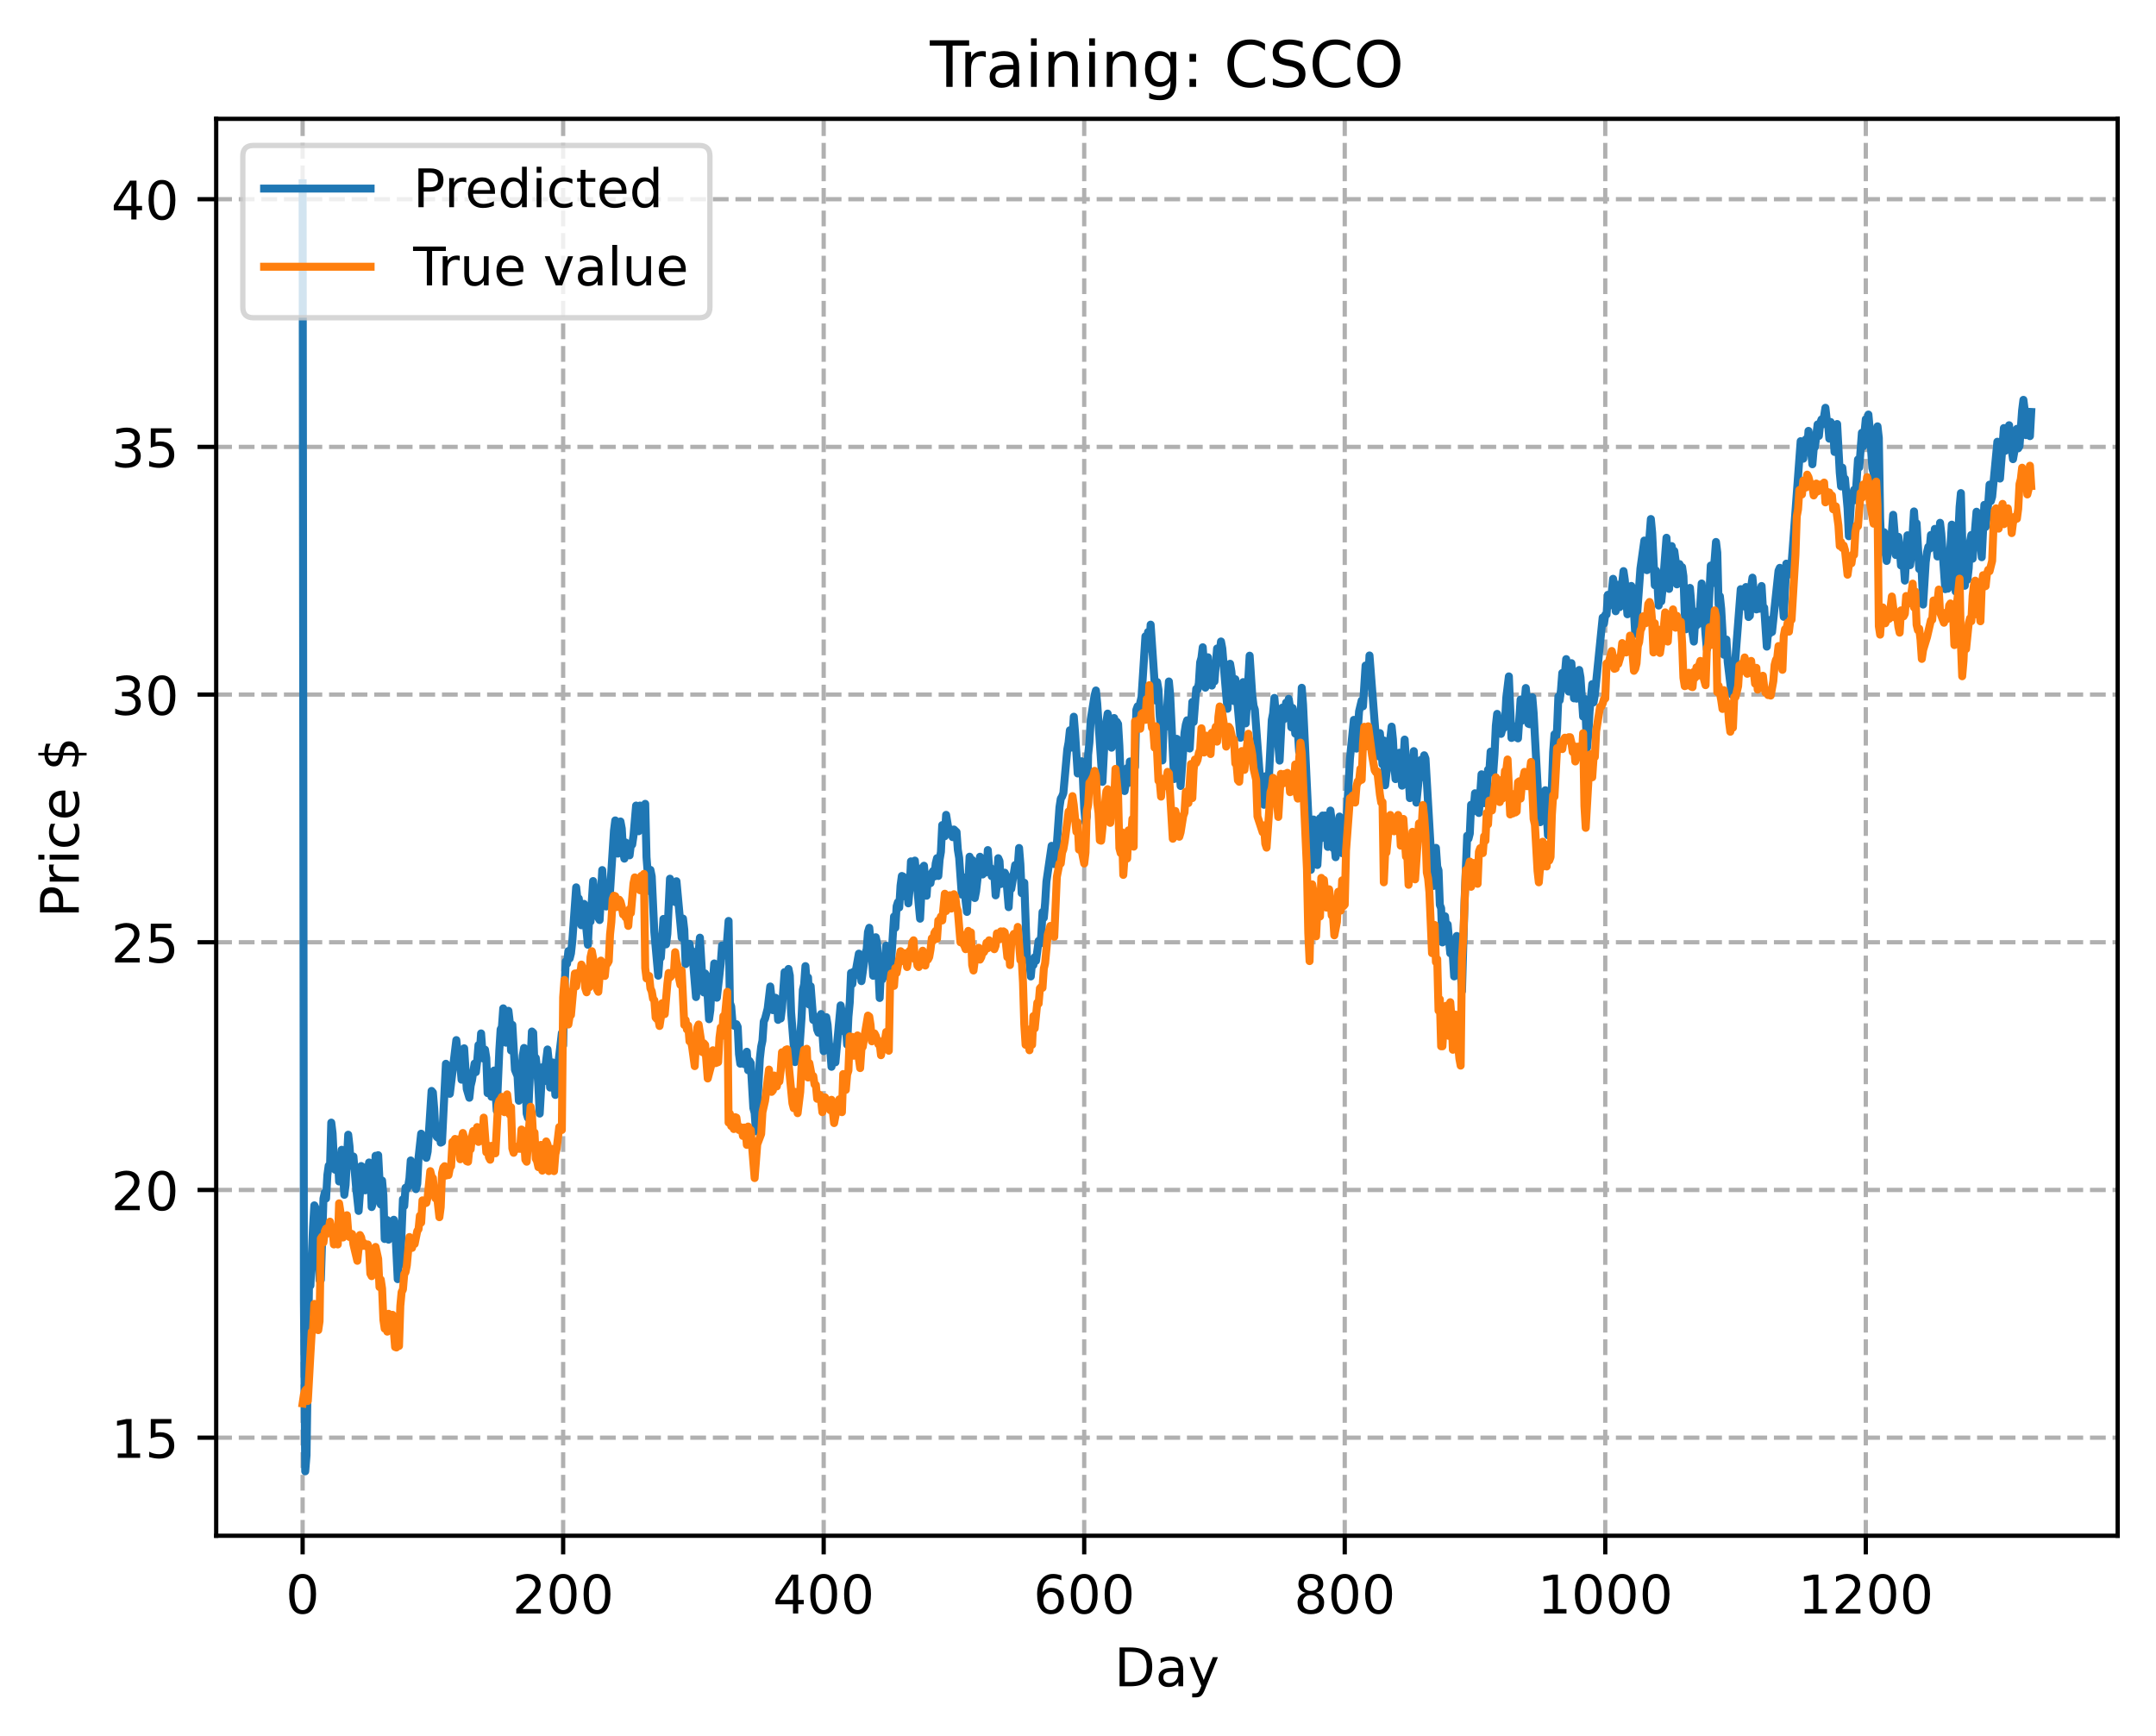 <?xml version="1.0" encoding="utf-8" standalone="no"?>
<!DOCTYPE svg PUBLIC "-//W3C//DTD SVG 1.1//EN"
  "http://www.w3.org/Graphics/SVG/1.1/DTD/svg11.dtd">
<!-- Created with matplotlib (https://matplotlib.org/) -->
<svg height="325.986pt" version="1.1" viewBox="0 0 404.923 325.986" width="404.923pt" xmlns="http://www.w3.org/2000/svg" xmlns:xlink="http://www.w3.org/1999/xlink">
 <defs>
  <style type="text/css">
*{stroke-linecap:butt;stroke-linejoin:round;}
  </style>
 </defs>
 <g id="figure_1">
  <g id="patch_1">
   <path d="M 0 325.986 
L 404.923 325.986 
L 404.923 0 
L 0 0 
z
" style="fill:#ffffff;"/>
  </g>
  <g id="axes_1">
   <g id="patch_2">
    <path d="M 40.603 288.43 
L 397.723 288.43 
L 397.723 22.318 
L 40.603 22.318 
z
" style="fill:#ffffff;"/>
   </g>
   <g id="matplotlib.axis_1">
    <g id="xtick_1">
     <g id="line2d_1">
      <path clip-path="url(#pb639155668)" d="M 56.836 288.43 
L 56.836 22.318 
" style="fill:none;stroke:#b0b0b0;stroke-dasharray:2.96,1.28;stroke-dashoffset:0;stroke-width:0.8;"/>
     </g>
     <g id="line2d_2">
      <defs>
       <path d="M 0 0 
L 0 3.5 
" id="mc59449b40f" style="stroke:#000000;stroke-width:0.8;"/>
      </defs>
      <g>
       <use style="stroke:#000000;stroke-width:0.8;" x="56.836" xlink:href="#mc59449b40f" y="288.43"/>
      </g>
     </g>
     <g id="text_1">
      <!-- 0 -->
      <defs>
       <path d="M 31.781 66.406 
Q 24.172 66.406 20.328 58.906 
Q 16.5 51.422 16.5 36.375 
Q 16.5 21.391 20.328 13.891 
Q 24.172 6.391 31.781 6.391 
Q 39.453 6.391 43.281 13.891 
Q 47.125 21.391 47.125 36.375 
Q 47.125 51.422 43.281 58.906 
Q 39.453 66.406 31.781 66.406 
z
M 31.781 74.219 
Q 44.047 74.219 50.516 64.516 
Q 56.984 54.828 56.984 36.375 
Q 56.984 17.969 50.516 8.266 
Q 44.047 -1.422 31.781 -1.422 
Q 19.531 -1.422 13.062 8.266 
Q 6.594 17.969 6.594 36.375 
Q 6.594 54.828 13.062 64.516 
Q 19.531 74.219 31.781 74.219 
z
" id="DejaVuSans-48"/>
      </defs>
      <g transform="translate(53.655 303.029)scale(0.1 -0.1)">
       <use xlink:href="#DejaVuSans-48"/>
      </g>
     </g>
    </g>
    <g id="xtick_2">
     <g id="line2d_3">
      <path clip-path="url(#pb639155668)" d="M 105.766 288.43 
L 105.766 22.318 
" style="fill:none;stroke:#b0b0b0;stroke-dasharray:2.96,1.28;stroke-dashoffset:0;stroke-width:0.8;"/>
     </g>
     <g id="line2d_4">
      <g>
       <use style="stroke:#000000;stroke-width:0.8;" x="105.766" xlink:href="#mc59449b40f" y="288.43"/>
      </g>
     </g>
     <g id="text_2">
      <!-- 200 -->
      <defs>
       <path d="M 19.188 8.297 
L 53.609 8.297 
L 53.609 0 
L 7.328 0 
L 7.328 8.297 
Q 12.938 14.109 22.625 23.891 
Q 32.328 33.688 34.812 36.531 
Q 39.547 41.844 41.422 45.531 
Q 43.312 49.219 43.312 52.781 
Q 43.312 58.594 39.234 62.25 
Q 35.156 65.922 28.609 65.922 
Q 23.969 65.922 18.812 64.312 
Q 13.672 62.703 7.812 59.422 
L 7.812 69.391 
Q 13.766 71.781 18.938 73 
Q 24.125 74.219 28.422 74.219 
Q 39.75 74.219 46.484 68.547 
Q 53.219 62.891 53.219 53.422 
Q 53.219 48.922 51.531 44.891 
Q 49.859 40.875 45.406 35.406 
Q 44.188 33.984 37.641 27.219 
Q 31.109 20.453 19.188 8.297 
z
" id="DejaVuSans-50"/>
      </defs>
      <g transform="translate(96.223 303.029)scale(0.1 -0.1)">
       <use xlink:href="#DejaVuSans-50"/>
       <use x="63.623" xlink:href="#DejaVuSans-48"/>
       <use x="127.246" xlink:href="#DejaVuSans-48"/>
      </g>
     </g>
    </g>
    <g id="xtick_3">
     <g id="line2d_5">
      <path clip-path="url(#pb639155668)" d="M 154.697 288.43 
L 154.697 22.318 
" style="fill:none;stroke:#b0b0b0;stroke-dasharray:2.96,1.28;stroke-dashoffset:0;stroke-width:0.8;"/>
     </g>
     <g id="line2d_6">
      <g>
       <use style="stroke:#000000;stroke-width:0.8;" x="154.697" xlink:href="#mc59449b40f" y="288.43"/>
      </g>
     </g>
     <g id="text_3">
      <!-- 400 -->
      <defs>
       <path d="M 37.797 64.312 
L 12.891 25.391 
L 37.797 25.391 
z
M 35.203 72.906 
L 47.609 72.906 
L 47.609 25.391 
L 58.016 25.391 
L 58.016 17.188 
L 47.609 17.188 
L 47.609 0 
L 37.797 0 
L 37.797 17.188 
L 4.891 17.188 
L 4.891 26.703 
z
" id="DejaVuSans-52"/>
      </defs>
      <g transform="translate(145.153 303.029)scale(0.1 -0.1)">
       <use xlink:href="#DejaVuSans-52"/>
       <use x="63.623" xlink:href="#DejaVuSans-48"/>
       <use x="127.246" xlink:href="#DejaVuSans-48"/>
      </g>
     </g>
    </g>
    <g id="xtick_4">
     <g id="line2d_7">
      <path clip-path="url(#pb639155668)" d="M 203.628 288.43 
L 203.628 22.318 
" style="fill:none;stroke:#b0b0b0;stroke-dasharray:2.96,1.28;stroke-dashoffset:0;stroke-width:0.8;"/>
     </g>
     <g id="line2d_8">
      <g>
       <use style="stroke:#000000;stroke-width:0.8;" x="203.628" xlink:href="#mc59449b40f" y="288.43"/>
      </g>
     </g>
     <g id="text_4">
      <!-- 600 -->
      <defs>
       <path d="M 33.016 40.375 
Q 26.375 40.375 22.484 35.828 
Q 18.609 31.297 18.609 23.391 
Q 18.609 15.531 22.484 10.953 
Q 26.375 6.391 33.016 6.391 
Q 39.656 6.391 43.531 10.953 
Q 47.406 15.531 47.406 23.391 
Q 47.406 31.297 43.531 35.828 
Q 39.656 40.375 33.016 40.375 
z
M 52.594 71.297 
L 52.594 62.312 
Q 48.875 64.062 45.094 64.984 
Q 41.312 65.922 37.594 65.922 
Q 27.828 65.922 22.672 59.328 
Q 17.531 52.734 16.797 39.406 
Q 19.672 43.656 24.016 45.922 
Q 28.375 48.188 33.594 48.188 
Q 44.578 48.188 50.953 41.516 
Q 57.328 34.859 57.328 23.391 
Q 57.328 12.156 50.688 5.359 
Q 44.047 -1.422 33.016 -1.422 
Q 20.359 -1.422 13.672 8.266 
Q 6.984 17.969 6.984 36.375 
Q 6.984 53.656 15.188 63.938 
Q 23.391 74.219 37.203 74.219 
Q 40.922 74.219 44.703 73.484 
Q 48.484 72.75 52.594 71.297 
z
" id="DejaVuSans-54"/>
      </defs>
      <g transform="translate(194.084 303.029)scale(0.1 -0.1)">
       <use xlink:href="#DejaVuSans-54"/>
       <use x="63.623" xlink:href="#DejaVuSans-48"/>
       <use x="127.246" xlink:href="#DejaVuSans-48"/>
      </g>
     </g>
    </g>
    <g id="xtick_5">
     <g id="line2d_9">
      <path clip-path="url(#pb639155668)" d="M 252.558 288.43 
L 252.558 22.318 
" style="fill:none;stroke:#b0b0b0;stroke-dasharray:2.96,1.28;stroke-dashoffset:0;stroke-width:0.8;"/>
     </g>
     <g id="line2d_10">
      <g>
       <use style="stroke:#000000;stroke-width:0.8;" x="252.558" xlink:href="#mc59449b40f" y="288.43"/>
      </g>
     </g>
     <g id="text_5">
      <!-- 800 -->
      <defs>
       <path d="M 31.781 34.625 
Q 24.75 34.625 20.719 30.859 
Q 16.703 27.094 16.703 20.516 
Q 16.703 13.922 20.719 10.156 
Q 24.75 6.391 31.781 6.391 
Q 38.812 6.391 42.859 10.172 
Q 46.922 13.969 46.922 20.516 
Q 46.922 27.094 42.891 30.859 
Q 38.875 34.625 31.781 34.625 
z
M 21.922 38.812 
Q 15.578 40.375 12.031 44.719 
Q 8.5 49.078 8.5 55.328 
Q 8.5 64.062 14.719 69.141 
Q 20.953 74.219 31.781 74.219 
Q 42.672 74.219 48.875 69.141 
Q 55.078 64.062 55.078 55.328 
Q 55.078 49.078 51.531 44.719 
Q 48 40.375 41.703 38.812 
Q 48.828 37.156 52.797 32.312 
Q 56.781 27.484 56.781 20.516 
Q 56.781 9.906 50.312 4.234 
Q 43.844 -1.422 31.781 -1.422 
Q 19.734 -1.422 13.25 4.234 
Q 6.781 9.906 6.781 20.516 
Q 6.781 27.484 10.781 32.312 
Q 14.797 37.156 21.922 38.812 
z
M 18.312 54.391 
Q 18.312 48.734 21.844 45.562 
Q 25.391 42.391 31.781 42.391 
Q 38.141 42.391 41.719 45.562 
Q 45.312 48.734 45.312 54.391 
Q 45.312 60.062 41.719 63.234 
Q 38.141 66.406 31.781 66.406 
Q 25.391 66.406 21.844 63.234 
Q 18.312 60.062 18.312 54.391 
z
" id="DejaVuSans-56"/>
      </defs>
      <g transform="translate(243.015 303.029)scale(0.1 -0.1)">
       <use xlink:href="#DejaVuSans-56"/>
       <use x="63.623" xlink:href="#DejaVuSans-48"/>
       <use x="127.246" xlink:href="#DejaVuSans-48"/>
      </g>
     </g>
    </g>
    <g id="xtick_6">
     <g id="line2d_11">
      <path clip-path="url(#pb639155668)" d="M 301.489 288.43 
L 301.489 22.318 
" style="fill:none;stroke:#b0b0b0;stroke-dasharray:2.96,1.28;stroke-dashoffset:0;stroke-width:0.8;"/>
     </g>
     <g id="line2d_12">
      <g>
       <use style="stroke:#000000;stroke-width:0.8;" x="301.489" xlink:href="#mc59449b40f" y="288.43"/>
      </g>
     </g>
     <g id="text_6">
      <!-- 1000 -->
      <defs>
       <path d="M 12.406 8.297 
L 28.516 8.297 
L 28.516 63.922 
L 10.984 60.406 
L 10.984 69.391 
L 28.422 72.906 
L 38.281 72.906 
L 38.281 8.297 
L 54.391 8.297 
L 54.391 0 
L 12.406 0 
z
" id="DejaVuSans-49"/>
      </defs>
      <g transform="translate(288.764 303.029)scale(0.1 -0.1)">
       <use xlink:href="#DejaVuSans-49"/>
       <use x="63.623" xlink:href="#DejaVuSans-48"/>
       <use x="127.246" xlink:href="#DejaVuSans-48"/>
       <use x="190.869" xlink:href="#DejaVuSans-48"/>
      </g>
     </g>
    </g>
    <g id="xtick_7">
     <g id="line2d_13">
      <path clip-path="url(#pb639155668)" d="M 350.419 288.43 
L 350.419 22.318 
" style="fill:none;stroke:#b0b0b0;stroke-dasharray:2.96,1.28;stroke-dashoffset:0;stroke-width:0.8;"/>
     </g>
     <g id="line2d_14">
      <g>
       <use style="stroke:#000000;stroke-width:0.8;" x="350.419" xlink:href="#mc59449b40f" y="288.43"/>
      </g>
     </g>
     <g id="text_7">
      <!-- 1200 -->
      <g transform="translate(337.694 303.029)scale(0.1 -0.1)">
       <use xlink:href="#DejaVuSans-49"/>
       <use x="63.623" xlink:href="#DejaVuSans-50"/>
       <use x="127.246" xlink:href="#DejaVuSans-48"/>
       <use x="190.869" xlink:href="#DejaVuSans-48"/>
      </g>
     </g>
    </g>
    <g id="text_8">
     <!-- Day -->
     <defs>
      <path d="M 19.672 64.797 
L 19.672 8.109 
L 31.594 8.109 
Q 46.688 8.109 53.688 14.938 
Q 60.688 21.781 60.688 36.531 
Q 60.688 51.172 53.688 57.984 
Q 46.688 64.797 31.594 64.797 
z
M 9.812 72.906 
L 30.078 72.906 
Q 51.266 72.906 61.172 64.094 
Q 71.094 55.281 71.094 36.531 
Q 71.094 17.672 61.125 8.828 
Q 51.172 0 30.078 0 
L 9.812 0 
z
" id="DejaVuSans-68"/>
      <path d="M 34.281 27.484 
Q 23.391 27.484 19.188 25 
Q 14.984 22.516 14.984 16.5 
Q 14.984 11.719 18.141 8.906 
Q 21.297 6.109 26.703 6.109 
Q 34.188 6.109 38.703 11.406 
Q 43.219 16.703 43.219 25.484 
L 43.219 27.484 
z
M 52.203 31.203 
L 52.203 0 
L 43.219 0 
L 43.219 8.297 
Q 40.141 3.328 35.547 0.953 
Q 30.953 -1.422 24.312 -1.422 
Q 15.922 -1.422 10.953 3.297 
Q 6 8.016 6 15.922 
Q 6 25.141 12.172 29.828 
Q 18.359 34.516 30.609 34.516 
L 43.219 34.516 
L 43.219 35.406 
Q 43.219 41.609 39.141 45 
Q 35.062 48.391 27.688 48.391 
Q 23 48.391 18.547 47.266 
Q 14.109 46.141 10.016 43.891 
L 10.016 52.203 
Q 14.938 54.109 19.578 55.047 
Q 24.219 56 28.609 56 
Q 40.484 56 46.344 49.844 
Q 52.203 43.703 52.203 31.203 
z
" id="DejaVuSans-97"/>
      <path d="M 32.172 -5.078 
Q 28.375 -14.844 24.75 -17.812 
Q 21.141 -20.797 15.094 -20.797 
L 7.906 -20.797 
L 7.906 -13.281 
L 13.188 -13.281 
Q 16.891 -13.281 18.938 -11.516 
Q 21 -9.766 23.484 -3.219 
L 25.094 0.875 
L 2.984 54.688 
L 12.5 54.688 
L 29.594 11.922 
L 46.688 54.688 
L 56.203 54.688 
z
" id="DejaVuSans-121"/>
     </defs>
     <g transform="translate(209.29 316.707)scale(0.1 -0.1)">
      <use xlink:href="#DejaVuSans-68"/>
      <use x="77.002" xlink:href="#DejaVuSans-97"/>
      <use x="138.281" xlink:href="#DejaVuSans-121"/>
     </g>
    </g>
   </g>
   <g id="matplotlib.axis_2">
    <g id="ytick_1">
     <g id="line2d_15">
      <path clip-path="url(#pb639155668)" d="M 40.603 270.009 
L 397.723 270.009 
" style="fill:none;stroke:#b0b0b0;stroke-dasharray:2.96,1.28;stroke-dashoffset:0;stroke-width:0.8;"/>
     </g>
     <g id="line2d_16">
      <defs>
       <path d="M 0 0 
L -3.5 0 
" id="m30d2b40059" style="stroke:#000000;stroke-width:0.8;"/>
      </defs>
      <g>
       <use style="stroke:#000000;stroke-width:0.8;" x="40.603" xlink:href="#m30d2b40059" y="270.009"/>
      </g>
     </g>
     <g id="text_9">
      <!-- 15 -->
      <defs>
       <path d="M 10.797 72.906 
L 49.516 72.906 
L 49.516 64.594 
L 19.828 64.594 
L 19.828 46.734 
Q 21.969 47.469 24.109 47.828 
Q 26.266 48.188 28.422 48.188 
Q 40.625 48.188 47.75 41.5 
Q 54.891 34.812 54.891 23.391 
Q 54.891 11.625 47.562 5.094 
Q 40.234 -1.422 26.906 -1.422 
Q 22.312 -1.422 17.547 -0.641 
Q 12.797 0.141 7.719 1.703 
L 7.719 11.625 
Q 12.109 9.234 16.797 8.062 
Q 21.484 6.891 26.703 6.891 
Q 35.156 6.891 40.078 11.328 
Q 45.016 15.766 45.016 23.391 
Q 45.016 31 40.078 35.438 
Q 35.156 39.891 26.703 39.891 
Q 22.75 39.891 18.812 39.016 
Q 14.891 38.141 10.797 36.281 
z
" id="DejaVuSans-53"/>
      </defs>
      <g transform="translate(20.878 273.808)scale(0.1 -0.1)">
       <use xlink:href="#DejaVuSans-49"/>
       <use x="63.623" xlink:href="#DejaVuSans-53"/>
      </g>
     </g>
    </g>
    <g id="ytick_2">
     <g id="line2d_17">
      <path clip-path="url(#pb639155668)" d="M 40.603 223.49 
L 397.723 223.49 
" style="fill:none;stroke:#b0b0b0;stroke-dasharray:2.96,1.28;stroke-dashoffset:0;stroke-width:0.8;"/>
     </g>
     <g id="line2d_18">
      <g>
       <use style="stroke:#000000;stroke-width:0.8;" x="40.603" xlink:href="#m30d2b40059" y="223.49"/>
      </g>
     </g>
     <g id="text_10">
      <!-- 20 -->
      <g transform="translate(20.878 227.29)scale(0.1 -0.1)">
       <use xlink:href="#DejaVuSans-50"/>
       <use x="63.623" xlink:href="#DejaVuSans-48"/>
      </g>
     </g>
    </g>
    <g id="ytick_3">
     <g id="line2d_19">
      <path clip-path="url(#pb639155668)" d="M 40.603 176.972 
L 397.723 176.972 
" style="fill:none;stroke:#b0b0b0;stroke-dasharray:2.96,1.28;stroke-dashoffset:0;stroke-width:0.8;"/>
     </g>
     <g id="line2d_20">
      <g>
       <use style="stroke:#000000;stroke-width:0.8;" x="40.603" xlink:href="#m30d2b40059" y="176.972"/>
      </g>
     </g>
     <g id="text_11">
      <!-- 25 -->
      <g transform="translate(20.878 180.771)scale(0.1 -0.1)">
       <use xlink:href="#DejaVuSans-50"/>
       <use x="63.623" xlink:href="#DejaVuSans-53"/>
      </g>
     </g>
    </g>
    <g id="ytick_4">
     <g id="line2d_21">
      <path clip-path="url(#pb639155668)" d="M 40.603 130.453 
L 397.723 130.453 
" style="fill:none;stroke:#b0b0b0;stroke-dasharray:2.96,1.28;stroke-dashoffset:0;stroke-width:0.8;"/>
     </g>
     <g id="line2d_22">
      <g>
       <use style="stroke:#000000;stroke-width:0.8;" x="40.603" xlink:href="#m30d2b40059" y="130.453"/>
      </g>
     </g>
     <g id="text_12">
      <!-- 30 -->
      <defs>
       <path d="M 40.578 39.312 
Q 47.656 37.797 51.625 33 
Q 55.609 28.219 55.609 21.188 
Q 55.609 10.406 48.188 4.484 
Q 40.766 -1.422 27.094 -1.422 
Q 22.516 -1.422 17.656 -0.516 
Q 12.797 0.391 7.625 2.203 
L 7.625 11.719 
Q 11.719 9.328 16.594 8.109 
Q 21.484 6.891 26.812 6.891 
Q 36.078 6.891 40.938 10.547 
Q 45.797 14.203 45.797 21.188 
Q 45.797 27.641 41.281 31.266 
Q 36.766 34.906 28.719 34.906 
L 20.219 34.906 
L 20.219 43.016 
L 29.109 43.016 
Q 36.375 43.016 40.234 45.922 
Q 44.094 48.828 44.094 54.297 
Q 44.094 59.906 40.109 62.906 
Q 36.141 65.922 28.719 65.922 
Q 24.656 65.922 20.016 65.031 
Q 15.375 64.156 9.812 62.312 
L 9.812 71.094 
Q 15.438 72.656 20.344 73.438 
Q 25.25 74.219 29.594 74.219 
Q 40.828 74.219 47.359 69.109 
Q 53.906 64.016 53.906 55.328 
Q 53.906 49.266 50.438 45.094 
Q 46.969 40.922 40.578 39.312 
z
" id="DejaVuSans-51"/>
      </defs>
      <g transform="translate(20.878 134.252)scale(0.1 -0.1)">
       <use xlink:href="#DejaVuSans-51"/>
       <use x="63.623" xlink:href="#DejaVuSans-48"/>
      </g>
     </g>
    </g>
    <g id="ytick_5">
     <g id="line2d_23">
      <path clip-path="url(#pb639155668)" d="M 40.603 83.934 
L 397.723 83.934 
" style="fill:none;stroke:#b0b0b0;stroke-dasharray:2.96,1.28;stroke-dashoffset:0;stroke-width:0.8;"/>
     </g>
     <g id="line2d_24">
      <g>
       <use style="stroke:#000000;stroke-width:0.8;" x="40.603" xlink:href="#m30d2b40059" y="83.934"/>
      </g>
     </g>
     <g id="text_13">
      <!-- 35 -->
      <g transform="translate(20.878 87.733)scale(0.1 -0.1)">
       <use xlink:href="#DejaVuSans-51"/>
       <use x="63.623" xlink:href="#DejaVuSans-53"/>
      </g>
     </g>
    </g>
    <g id="ytick_6">
     <g id="line2d_25">
      <path clip-path="url(#pb639155668)" d="M 40.603 37.415 
L 397.723 37.415 
" style="fill:none;stroke:#b0b0b0;stroke-dasharray:2.96,1.28;stroke-dashoffset:0;stroke-width:0.8;"/>
     </g>
     <g id="line2d_26">
      <g>
       <use style="stroke:#000000;stroke-width:0.8;" x="40.603" xlink:href="#m30d2b40059" y="37.415"/>
      </g>
     </g>
     <g id="text_14">
      <!-- 40 -->
      <g transform="translate(20.878 41.214)scale(0.1 -0.1)">
       <use xlink:href="#DejaVuSans-52"/>
       <use x="63.623" xlink:href="#DejaVuSans-48"/>
      </g>
     </g>
    </g>
    <g id="text_15">
     <!-- Price $ -->
     <defs>
      <path d="M 19.672 64.797 
L 19.672 37.406 
L 32.078 37.406 
Q 38.969 37.406 42.719 40.969 
Q 46.484 44.531 46.484 51.125 
Q 46.484 57.672 42.719 61.234 
Q 38.969 64.797 32.078 64.797 
z
M 9.812 72.906 
L 32.078 72.906 
Q 44.344 72.906 50.609 67.359 
Q 56.891 61.812 56.891 51.125 
Q 56.891 40.328 50.609 34.812 
Q 44.344 29.297 32.078 29.297 
L 19.672 29.297 
L 19.672 0 
L 9.812 0 
z
" id="DejaVuSans-80"/>
      <path d="M 41.109 46.297 
Q 39.594 47.172 37.812 47.578 
Q 36.031 48 33.891 48 
Q 26.266 48 22.188 43.047 
Q 18.109 38.094 18.109 28.812 
L 18.109 0 
L 9.078 0 
L 9.078 54.688 
L 18.109 54.688 
L 18.109 46.188 
Q 20.953 51.172 25.484 53.578 
Q 30.031 56 36.531 56 
Q 37.453 56 38.578 55.875 
Q 39.703 55.766 41.062 55.516 
z
" id="DejaVuSans-114"/>
      <path d="M 9.422 54.688 
L 18.406 54.688 
L 18.406 0 
L 9.422 0 
z
M 9.422 75.984 
L 18.406 75.984 
L 18.406 64.594 
L 9.422 64.594 
z
" id="DejaVuSans-105"/>
      <path d="M 48.781 52.594 
L 48.781 44.188 
Q 44.969 46.297 41.141 47.344 
Q 37.312 48.391 33.406 48.391 
Q 24.656 48.391 19.812 42.844 
Q 14.984 37.312 14.984 27.297 
Q 14.984 17.281 19.812 11.734 
Q 24.656 6.203 33.406 6.203 
Q 37.312 6.203 41.141 7.25 
Q 44.969 8.297 48.781 10.406 
L 48.781 2.094 
Q 45.016 0.344 40.984 -0.531 
Q 36.969 -1.422 32.422 -1.422 
Q 20.062 -1.422 12.781 6.344 
Q 5.516 14.109 5.516 27.297 
Q 5.516 40.672 12.859 48.328 
Q 20.219 56 33.016 56 
Q 37.156 56 41.109 55.141 
Q 45.062 54.297 48.781 52.594 
z
" id="DejaVuSans-99"/>
      <path d="M 56.203 29.594 
L 56.203 25.203 
L 14.891 25.203 
Q 15.484 15.922 20.484 11.062 
Q 25.484 6.203 34.422 6.203 
Q 39.594 6.203 44.453 7.469 
Q 49.312 8.734 54.109 11.281 
L 54.109 2.781 
Q 49.266 0.734 44.188 -0.344 
Q 39.109 -1.422 33.891 -1.422 
Q 20.797 -1.422 13.156 6.188 
Q 5.516 13.812 5.516 26.812 
Q 5.516 40.234 12.766 48.109 
Q 20.016 56 32.328 56 
Q 43.359 56 49.781 48.891 
Q 56.203 41.797 56.203 29.594 
z
M 47.219 32.234 
Q 47.125 39.594 43.094 43.984 
Q 39.062 48.391 32.422 48.391 
Q 24.906 48.391 20.391 44.141 
Q 15.875 39.891 15.188 32.172 
z
" id="DejaVuSans-101"/>
      <path id="DejaVuSans-32"/>
      <path d="M 33.797 -14.703 
L 28.906 -14.703 
L 28.859 0 
Q 23.734 0.094 18.609 1.188 
Q 13.484 2.297 8.297 4.5 
L 8.297 13.281 
Q 13.281 10.156 18.375 8.562 
Q 23.484 6.984 28.906 6.938 
L 28.906 29.203 
Q 18.109 30.953 13.203 35.156 
Q 8.297 39.359 8.297 46.688 
Q 8.297 54.641 13.625 59.219 
Q 18.953 63.812 28.906 64.5 
L 28.906 75.984 
L 33.797 75.984 
L 33.797 64.656 
Q 38.328 64.453 42.578 63.688 
Q 46.828 62.938 50.875 61.625 
L 50.875 53.078 
Q 46.828 55.125 42.547 56.25 
Q 38.281 57.375 33.797 57.562 
L 33.797 36.719 
Q 44.875 35.016 50.094 30.609 
Q 55.328 26.219 55.328 18.609 
Q 55.328 10.359 49.781 5.594 
Q 44.234 0.828 33.797 0.094 
z
M 28.906 37.594 
L 28.906 57.625 
Q 23.25 56.984 20.266 54.391 
Q 17.281 51.812 17.281 47.516 
Q 17.281 43.312 20.031 40.969 
Q 22.797 38.625 28.906 37.594 
z
M 33.797 28.219 
L 33.797 7.078 
Q 39.984 7.906 43.141 10.594 
Q 46.297 13.281 46.297 17.672 
Q 46.297 21.969 43.281 24.5 
Q 40.281 27.047 33.797 28.219 
z
" id="DejaVuSans-36"/>
     </defs>
     <g transform="translate(14.798 172.342)rotate(-90)scale(0.1 -0.1)">
      <use xlink:href="#DejaVuSans-80"/>
      <use x="58.553" xlink:href="#DejaVuSans-114"/>
      <use x="99.666" xlink:href="#DejaVuSans-105"/>
      <use x="127.449" xlink:href="#DejaVuSans-99"/>
      <use x="182.43" xlink:href="#DejaVuSans-101"/>
      <use x="243.953" xlink:href="#DejaVuSans-32"/>
      <use x="275.74" xlink:href="#DejaVuSans-36"/>
     </g>
    </g>
   </g>
   <g id="line2d_27">
    <path clip-path="url(#pb639155668)" d="M 56.836 34.414 
L 57.081 244.086 
L 57.325 276.334 
L 57.57 273.313 
L 58.059 239.478 
L 58.304 241.439 
L 58.793 230.446 
L 59.038 226.382 
L 59.282 226.894 
L 59.527 228.821 
L 60.016 240.43 
L 60.261 240.369 
L 60.75 225.112 
L 60.995 223.986 
L 61.24 225.09 
L 61.484 220.691 
L 61.729 218.924 
L 61.974 219.374 
L 62.218 210.842 
L 62.463 212.865 
L 62.708 217.841 
L 62.952 219.7 
L 63.197 217.199 
L 63.441 217.263 
L 63.686 221.898 
L 64.175 215.945 
L 64.665 224.399 
L 64.909 222.517 
L 65.399 213.112 
L 65.643 215.268 
L 65.888 218.946 
L 66.377 217.208 
L 66.867 222.826 
L 67.356 227.429 
L 67.601 224.104 
L 67.845 218.995 
L 68.09 219.17 
L 68.335 223.197 
L 68.579 223.559 
L 68.824 220.247 
L 69.069 220.874 
L 69.313 218.333 
L 69.558 219.943 
L 69.802 226.702 
L 70.047 225.904 
L 70.292 224.512 
L 70.536 217.068 
L 70.781 217.237 
L 71.026 216.957 
L 71.515 226.224 
L 71.76 221.717 
L 72.004 224.476 
L 72.249 232.699 
L 72.494 230.131 
L 72.738 229.141 
L 72.983 232.828 
L 73.228 231.148 
L 73.472 231.197 
L 73.717 230.646 
L 73.962 229.084 
L 74.206 230.175 
L 74.696 240.243 
L 74.94 233.64 
L 75.185 237.564 
L 75.674 225.232 
L 75.919 226.502 
L 76.163 223.076 
L 76.408 223.324 
L 76.653 222.799 
L 76.897 221.327 
L 77.142 217.949 
L 77.387 219.27 
L 77.631 221.82 
L 78.121 223.335 
L 78.365 222.354 
L 78.61 217.375 
L 79.099 212.921 
L 79.344 214.878 
L 79.589 215.649 
L 79.833 215.238 
L 80.078 217.457 
L 80.323 216.256 
L 81.056 204.89 
L 81.301 205.184 
L 81.546 208.169 
L 81.79 212.739 
L 82.035 213.512 
L 82.28 213.724 
L 82.524 211.871 
L 82.769 214.603 
L 83.014 214.485 
L 83.503 204.617 
L 83.748 199.789 
L 84.237 204.437 
L 84.482 205.431 
L 85.705 195.345 
L 85.95 197.73 
L 86.194 198.043 
L 86.439 199.934 
L 86.684 202.779 
L 86.928 201.374 
L 87.173 196.881 
L 87.662 204.523 
L 88.151 206.176 
L 88.396 203.905 
L 88.641 202.895 
L 89.13 199.746 
L 89.375 201.363 
L 89.619 199.317 
L 89.864 196.269 
L 90.109 197.699 
L 90.353 194.087 
L 90.598 197.379 
L 90.843 198.844 
L 91.087 197.137 
L 91.332 198.713 
L 91.577 205.302 
L 91.821 202.677 
L 92.066 202.679 
L 92.311 205.983 
L 92.555 202.655 
L 92.8 201.061 
L 93.289 208.605 
L 93.778 197.277 
L 94.023 193.329 
L 94.268 192.868 
L 94.512 189.38 
L 95.002 195.826 
L 95.246 195.082 
L 95.491 189.841 
L 95.736 191.934 
L 95.98 197.295 
L 96.225 192.478 
L 96.714 200.94 
L 97.204 202.123 
L 97.448 206.734 
L 97.693 202.483 
L 97.938 201.652 
L 98.182 198.259 
L 98.427 196.82 
L 98.916 209.148 
L 99.161 209.953 
L 99.895 193.731 
L 100.139 193.962 
L 100.384 199.968 
L 100.629 198.693 
L 100.873 200.759 
L 101.118 204.043 
L 101.363 209.146 
L 101.852 200.446 
L 102.097 203.125 
L 102.831 197.103 
L 103.075 199.461 
L 103.32 204.261 
L 103.565 203.245 
L 103.809 199.543 
L 104.054 201.541 
L 104.299 205.643 
L 104.543 204.893 
L 104.788 200.359 
L 105.522 194.004 
L 105.766 196.352 
L 106.011 185.78 
L 106.256 180.56 
L 106.5 181.009 
L 106.745 178.621 
L 106.99 180.014 
L 107.234 179.051 
L 107.479 176.839 
L 108.213 166.653 
L 108.458 168.91 
L 108.702 168.745 
L 109.192 173.776 
L 109.436 169.978 
L 109.681 169.758 
L 110.415 177.445 
L 110.66 172.218 
L 110.904 173.087 
L 111.393 165.474 
L 111.638 167.958 
L 111.883 171.904 
L 112.127 169.306 
L 112.372 172.385 
L 112.617 172.793 
L 113.106 163.411 
L 113.351 167.382 
L 113.595 166.964 
L 113.84 170.252 
L 114.085 167.546 
L 114.329 167.764 
L 114.574 167.394 
L 115.308 156.011 
L 115.553 154.086 
L 116.042 160.317 
L 116.287 158.079 
L 116.531 154.285 
L 116.776 155.617 
L 117.02 159.833 
L 117.265 161.265 
L 117.51 158.229 
L 117.754 159.87 
L 117.999 159.036 
L 118.244 160.648 
L 118.488 158.602 
L 118.733 158.635 
L 118.978 156.97 
L 119.467 151.295 
L 119.712 153.073 
L 119.956 156.116 
L 120.201 151.296 
L 120.446 153.638 
L 120.69 152.056 
L 120.935 153.752 
L 121.18 150.972 
L 121.424 161.01 
L 121.914 167.352 
L 122.158 163.373 
L 122.403 164.601 
L 122.892 175.083 
L 123.381 180.568 
L 123.626 183.252 
L 123.871 179.924 
L 124.115 179.856 
L 124.605 172.588 
L 125.094 177.369 
L 125.339 175.393 
L 125.828 165.033 
L 126.073 166.703 
L 126.317 166.875 
L 126.562 166.239 
L 126.807 169.425 
L 127.051 165.51 
L 128.03 176.118 
L 128.275 172.521 
L 128.519 174.618 
L 128.764 181.076 
L 129.008 179.306 
L 129.253 179.211 
L 129.498 177.258 
L 129.742 179.03 
L 129.987 178.62 
L 130.721 187.259 
L 130.966 183.884 
L 131.21 178.75 
L 131.455 176.106 
L 131.944 184.419 
L 132.189 186.405 
L 132.434 182.831 
L 132.678 183.268 
L 133.168 191.424 
L 133.412 189.691 
L 133.657 184.707 
L 133.902 184.039 
L 134.146 180.949 
L 134.391 181.165 
L 134.636 187.387 
L 135.369 180.888 
L 135.614 177.571 
L 135.859 177.764 
L 136.103 177.727 
L 136.348 179.471 
L 136.837 172.965 
L 137.082 188.346 
L 137.327 189.03 
L 137.571 191.978 
L 137.816 192.618 
L 138.061 192.716 
L 138.305 192.358 
L 138.55 192.859 
L 138.795 197.993 
L 139.039 199.78 
L 139.529 198.716 
L 139.773 199.86 
L 140.263 197.532 
L 140.507 201.007 
L 140.752 199.249 
L 140.996 199.662 
L 141.486 208.085 
L 141.73 209.032 
L 141.975 212.485 
L 142.709 198.831 
L 142.954 196.613 
L 143.198 195.451 
L 143.443 191.842 
L 143.688 191.321 
L 144.177 189.426 
L 144.666 185.276 
L 145.156 189.722 
L 145.4 189.512 
L 145.645 187.39 
L 145.89 187.71 
L 146.134 191.548 
L 146.379 190.352 
L 146.624 191.293 
L 146.868 189.331 
L 147.357 182.572 
L 147.847 184.384 
L 148.091 181.979 
L 148.336 183.22 
L 148.581 190.133 
L 149.315 199.478 
L 149.559 195.509 
L 149.804 197.521 
L 150.049 198.319 
L 150.538 191.166 
L 150.783 185.916 
L 151.027 184.875 
L 151.272 181.449 
L 151.517 184.776 
L 151.761 183.575 
L 152.006 188.687 
L 152.251 185.225 
L 152.74 191.568 
L 152.984 190.875 
L 153.229 191.338 
L 153.474 193.371 
L 153.718 193.966 
L 153.963 191.072 
L 154.208 190.449 
L 154.697 197.419 
L 155.186 191.034 
L 155.431 192.482 
L 155.676 195.866 
L 155.92 197.086 
L 156.165 200.36 
L 156.41 198.151 
L 156.654 198.121 
L 156.899 199.524 
L 157.878 188.823 
L 158.122 190.187 
L 158.367 193.666 
L 158.612 191.684 
L 158.856 192.741 
L 159.101 196.197 
L 159.345 190.955 
L 159.59 188.298 
L 159.835 182.72 
L 160.079 184.814 
L 160.324 182.507 
L 160.569 183.234 
L 161.303 179.105 
L 161.792 184.271 
L 162.526 179.069 
L 162.771 178.306 
L 163.015 175.044 
L 163.26 174.248 
L 163.749 179.424 
L 163.994 183.267 
L 164.239 181.038 
L 164.483 176.029 
L 164.728 177.146 
L 165.217 187.435 
L 165.462 181.953 
L 165.706 183.952 
L 165.951 183.3 
L 166.44 177.598 
L 166.685 178.16 
L 166.93 180.172 
L 167.174 183.659 
L 167.908 172.133 
L 168.153 174.255 
L 168.398 170.201 
L 168.642 169.435 
L 168.887 170.439 
L 169.132 166.335 
L 169.376 164.521 
L 169.621 164.631 
L 169.866 168.336 
L 170.11 166.446 
L 170.355 166.861 
L 170.6 169.662 
L 170.844 166.958 
L 171.089 161.776 
L 171.333 163.56 
L 171.578 163.991 
L 171.823 161.632 
L 172.557 169.992 
L 172.801 172.543 
L 173.291 162.891 
L 173.535 162.598 
L 174.025 168.233 
L 174.269 164.546 
L 174.514 165.444 
L 174.759 165.867 
L 175.003 164.009 
L 175.248 163.58 
L 175.493 164.618 
L 175.737 162.162 
L 175.982 161.172 
L 176.227 164.519 
L 176.471 161.445 
L 176.716 159.989 
L 176.96 154.962 
L 177.205 156.898 
L 177.45 157.06 
L 177.694 153.044 
L 178.184 156.043 
L 178.428 156.646 
L 178.673 155.81 
L 178.918 157.228 
L 179.162 155.796 
L 179.652 156.259 
L 179.896 159.615 
L 180.141 161.105 
L 180.63 168.02 
L 180.875 164.748 
L 181.12 165.338 
L 181.364 169.237 
L 181.609 171.271 
L 182.098 160.899 
L 182.343 162.385 
L 182.588 161.51 
L 182.832 163.916 
L 183.077 168.663 
L 183.321 167.398 
L 184.055 160.907 
L 184.545 164.24 
L 184.789 161.64 
L 185.034 163.907 
L 185.279 163.63 
L 185.523 159.655 
L 185.768 162.931 
L 186.013 162.964 
L 186.257 164.563 
L 186.747 164.152 
L 186.991 168.159 
L 187.236 166.122 
L 187.481 161.182 
L 187.725 161.731 
L 187.97 166.037 
L 188.215 164.5 
L 188.459 165.32 
L 188.704 163.903 
L 188.948 164.389 
L 189.438 170.377 
L 189.682 166.111 
L 189.927 166.948 
L 190.661 162.464 
L 190.906 162.928 
L 191.15 162.681 
L 191.395 159.264 
L 191.64 162.296 
L 191.884 167.75 
L 192.374 165.786 
L 192.863 179.645 
L 193.108 180.396 
L 193.352 180.773 
L 193.597 183.39 
L 193.842 180.698 
L 194.086 181.259 
L 194.331 179.779 
L 194.575 180.462 
L 195.065 176.715 
L 195.309 177.261 
L 195.554 175.756 
L 195.799 171.288 
L 196.043 172.382 
L 196.288 169.61 
L 196.533 165.573 
L 197.511 158.858 
L 197.756 162.154 
L 198.001 162.287 
L 198.245 161.923 
L 198.979 151.638 
L 199.224 150.009 
L 199.469 149.601 
L 199.713 148.959 
L 200.447 140.759 
L 200.692 139.435 
L 200.936 137.152 
L 201.181 140.412 
L 201.426 138.486 
L 201.67 134.609 
L 201.915 137.679 
L 202.404 145.269 
L 202.649 142.94 
L 202.894 144.428 
L 203.138 142.973 
L 203.383 146.163 
L 203.628 151.802 
L 203.872 154.456 
L 204.117 153.334 
L 204.362 141.754 
L 204.606 139.477 
L 204.851 135.168 
L 205.585 130.558 
L 205.83 129.683 
L 206.074 132.162 
L 207.053 146.848 
L 207.542 137.12 
L 208.031 134.022 
L 208.521 136.283 
L 208.765 140.43 
L 209.01 138.962 
L 209.255 134.855 
L 209.499 137.513 
L 209.744 135.555 
L 209.989 135.989 
L 210.233 140.066 
L 210.478 146.417 
L 210.723 148.328 
L 210.967 145.058 
L 211.212 148.571 
L 211.457 146.979 
L 211.701 144.255 
L 211.946 147.05 
L 212.191 143.019 
L 212.68 146.441 
L 212.924 142.674 
L 213.169 144.045 
L 213.414 133.329 
L 213.658 132.658 
L 213.903 136.692 
L 214.148 131.964 
L 214.392 130.929 
L 215.126 119.5 
L 215.371 120.838 
L 215.616 118.695 
L 215.86 121.807 
L 216.105 117.315 
L 217.084 131.571 
L 217.328 128.091 
L 217.573 129.529 
L 217.818 134.626 
L 218.062 136.689 
L 218.307 142.822 
L 218.551 135.787 
L 218.796 136.605 
L 219.041 135.559 
L 219.53 127.989 
L 219.775 130.585 
L 220.509 146.314 
L 220.753 143.792 
L 220.998 138.756 
L 221.243 142.69 
L 221.487 143.764 
L 221.732 147.615 
L 222.466 137.601 
L 222.711 136.082 
L 222.955 135.282 
L 223.2 136.24 
L 223.445 140.581 
L 223.934 131.836 
L 224.179 135.598 
L 224.668 129.385 
L 224.912 129.554 
L 225.157 128.31 
L 225.402 124.393 
L 225.646 123.548 
L 225.891 121.566 
L 226.38 129.15 
L 226.87 123.444 
L 227.114 127.91 
L 227.359 125.967 
L 227.604 128.762 
L 227.848 124.968 
L 228.093 127.979 
L 228.582 121.796 
L 228.827 124.445 
L 229.316 120.48 
L 229.561 121.784 
L 230.295 130.525 
L 230.539 133.117 
L 231.029 124.662 
L 231.273 126.123 
L 231.763 131.672 
L 232.007 127.563 
L 232.986 138.567 
L 233.475 128.108 
L 233.965 135.862 
L 234.699 123.145 
L 235.188 130.56 
L 235.433 132.562 
L 235.677 133.297 
L 236.656 146.385 
L 236.9 147.585 
L 237.145 148.131 
L 237.39 151.147 
L 237.634 145.795 
L 238.124 149.85 
L 238.858 135.211 
L 239.102 133.991 
L 239.347 131.075 
L 240.326 142.856 
L 240.815 132.909 
L 241.06 135.15 
L 241.549 131.961 
L 241.794 133.682 
L 242.038 131.248 
L 242.283 132.828 
L 242.527 136.6 
L 242.772 132.967 
L 243.017 134.858 
L 243.261 137.78 
L 243.506 133.802 
L 243.995 141.186 
L 244.485 129.172 
L 244.729 132.278 
L 246.197 163.37 
L 246.687 153.913 
L 247.421 162.458 
L 247.91 153.67 
L 248.155 157.434 
L 248.399 153.165 
L 248.644 154.811 
L 248.888 153.155 
L 249.133 154.958 
L 249.378 159.057 
L 249.622 156.636 
L 249.867 152.234 
L 250.112 154.213 
L 250.356 159.281 
L 250.601 158.356 
L 250.846 160.995 
L 251.58 153.359 
L 251.824 155.678 
L 252.069 160.236 
L 252.314 158.675 
L 252.558 158.145 
L 252.803 155.908 
L 253.537 142.484 
L 254.271 135.203 
L 254.515 137 
L 254.76 140.599 
L 255.249 133.616 
L 255.739 131.564 
L 255.983 132.659 
L 256.473 124.991 
L 256.717 127.85 
L 256.962 127.975 
L 257.207 123.106 
L 258.675 142.034 
L 258.919 137.973 
L 259.164 137.692 
L 259.653 143.559 
L 259.898 139.071 
L 260.143 147.483 
L 261.366 136.472 
L 261.61 138.86 
L 261.855 143.796 
L 262.1 146.325 
L 262.344 143.059 
L 262.589 143.48 
L 262.834 141.37 
L 263.323 147.558 
L 263.812 138.902 
L 264.302 146.973 
L 264.546 145.568 
L 264.791 149.897 
L 265.036 149.529 
L 265.525 141.071 
L 266.014 150.747 
L 266.503 145.853 
L 266.748 142.823 
L 266.993 142.637 
L 267.237 145.961 
L 267.482 141.851 
L 267.727 142.471 
L 268.95 163.607 
L 269.195 166.397 
L 269.439 163.593 
L 269.684 159.24 
L 269.929 162.752 
L 270.173 163.48 
L 270.418 169.954 
L 270.663 170.557 
L 270.907 177 
L 271.152 175.715 
L 271.397 172.084 
L 271.641 174.548 
L 271.886 173.631 
L 272.375 179.04 
L 272.62 177.586 
L 272.864 179.492 
L 273.109 183.38 
L 273.354 180.62 
L 273.598 175.79 
L 273.843 180.626 
L 274.088 180.251 
L 274.332 182.407 
L 274.577 186.149 
L 275.066 169.032 
L 275.556 156.962 
L 275.8 157.519 
L 276.045 156.557 
L 276.29 151.141 
L 276.534 152.516 
L 276.779 151.841 
L 277.024 148.983 
L 277.268 149.047 
L 277.758 152.692 
L 278.247 145.423 
L 278.491 146.781 
L 278.736 150.849 
L 278.981 148.655 
L 279.225 149.274 
L 279.47 144.56 
L 279.715 144.896 
L 279.959 141.161 
L 280.204 142.512 
L 280.449 145.125 
L 280.693 141.623 
L 280.938 136.283 
L 281.183 134.075 
L 281.427 135.711 
L 281.672 135.243 
L 281.917 137.835 
L 282.161 136.941 
L 282.406 136.746 
L 282.651 135.773 
L 282.895 131.083 
L 283.385 127.036 
L 283.874 138.598 
L 284.118 136.311 
L 284.363 138.443 
L 284.608 137.581 
L 284.852 138.452 
L 285.097 138.677 
L 285.586 131.377 
L 285.831 135.358 
L 286.076 134.932 
L 286.565 129.219 
L 286.81 131.722 
L 287.054 135.925 
L 287.299 136.018 
L 287.544 132.391 
L 287.788 130.946 
L 288.033 133.869 
L 288.767 147.33 
L 289.012 151.984 
L 289.256 154.42 
L 289.501 152.385 
L 289.746 152.338 
L 289.99 149.188 
L 290.235 148.417 
L 290.724 156.873 
L 290.969 151.569 
L 291.213 151.004 
L 291.458 147.959 
L 291.703 141.221 
L 291.947 137.912 
L 292.192 139.721 
L 292.437 136.863 
L 292.681 130.82 
L 292.926 131.535 
L 293.171 129.566 
L 293.415 126.393 
L 293.66 128.028 
L 293.905 126.584 
L 294.149 123.79 
L 294.394 125.886 
L 294.639 129.89 
L 294.883 128.429 
L 295.128 124.548 
L 295.617 131.161 
L 295.862 129.297 
L 296.106 131.217 
L 296.351 129.922 
L 296.596 125.829 
L 296.84 127.261 
L 297.33 134.585 
L 297.574 131.241 
L 297.819 134.569 
L 298.064 140.462 
L 298.308 137.846 
L 298.553 133.459 
L 299.042 128.491 
L 299.287 131.918 
L 299.532 130.491 
L 301 115.986 
L 301.244 117.115 
L 301.489 115.474 
L 301.734 115.419 
L 301.978 111.713 
L 302.223 113.406 
L 302.467 113.685 
L 302.957 108.708 
L 303.201 110.287 
L 303.446 114.802 
L 303.691 113.175 
L 303.935 109.829 
L 304.18 114.041 
L 304.914 107.261 
L 305.159 108.936 
L 305.648 115.369 
L 305.893 111.72 
L 306.137 112.903 
L 306.382 110.044 
L 306.627 110.704 
L 307.116 119.062 
L 307.361 116.909 
L 308.094 106.774 
L 308.828 101.521 
L 309.073 103.73 
L 309.318 107.088 
L 310.052 97.48 
L 310.296 100.067 
L 310.786 109.914 
L 311.03 107.167 
L 311.275 109.268 
L 311.52 113.733 
L 311.764 110.425 
L 312.009 112.942 
L 312.254 110.554 
L 312.988 100.998 
L 313.477 110.604 
L 313.966 102.564 
L 314.211 104.014 
L 314.455 103.491 
L 314.7 105.345 
L 314.945 109.752 
L 315.189 106.31 
L 315.434 105.942 
L 315.679 109.45 
L 315.923 106.511 
L 316.168 108.22 
L 316.413 115.079 
L 316.657 118.185 
L 316.902 116.911 
L 317.391 110.414 
L 317.636 113.262 
L 317.881 118.917 
L 318.125 120.501 
L 318.37 116.541 
L 318.615 117.503 
L 318.859 114.786 
L 319.104 117.125 
L 319.593 109.586 
L 319.838 112.284 
L 320.327 119.209 
L 320.572 121.975 
L 321.061 111.199 
L 321.306 106.213 
L 321.55 109.573 
L 322.04 105.005 
L 322.284 101.787 
L 322.529 103.788 
L 322.774 113.538 
L 323.018 111.974 
L 323.263 114.334 
L 323.752 122.965 
L 323.997 120.31 
L 324.242 120.116 
L 324.486 124.346 
L 325.22 130.421 
L 325.465 125.487 
L 325.71 126.665 
L 326.199 120.149 
L 326.933 110.651 
L 327.177 113.317 
L 327.422 110.647 
L 327.667 113.912 
L 327.911 110.251 
L 328.401 115.883 
L 328.645 115.649 
L 328.89 110.187 
L 329.135 108.489 
L 329.379 111.134 
L 329.624 110.731 
L 329.869 114.456 
L 330.113 111.312 
L 330.358 114.343 
L 330.603 111.533 
L 330.847 110.059 
L 331.092 114.193 
L 331.337 114.134 
L 331.826 121.446 
L 332.07 118.712 
L 332.315 119.027 
L 332.56 116.397 
L 332.804 118.7 
L 334.028 107.194 
L 334.272 106.647 
L 335.006 115.849 
L 335.496 105.861 
L 335.74 108.026 
L 335.985 105.903 
L 336.23 107.37 
L 336.474 105.964 
L 338.187 82.856 
L 338.431 83.289 
L 338.676 86.152 
L 338.921 83.442 
L 339.165 82.499 
L 339.41 84.578 
L 339.655 80.926 
L 339.899 82.285 
L 340.389 87.194 
L 340.633 84.307 
L 340.878 83.94 
L 341.367 79.714 
L 341.612 81.876 
L 341.857 79.442 
L 342.101 78.777 
L 342.346 79.691 
L 342.835 76.588 
L 343.08 78.761 
L 343.325 79.386 
L 343.569 82.39 
L 343.814 79.257 
L 344.058 82.187 
L 344.303 81.188 
L 344.548 84.883 
L 345.037 79.634 
L 345.526 88.752 
L 345.771 91.354 
L 346.016 87.825 
L 346.26 90.229 
L 346.505 89.911 
L 346.994 95.448 
L 347.239 100.713 
L 347.728 92.782 
L 347.973 93.248 
L 348.218 92.001 
L 348.462 93.943 
L 348.952 86.299 
L 349.196 87.776 
L 349.686 81.278 
L 349.93 83.826 
L 350.419 78.718 
L 350.664 81.154 
L 350.909 77.857 
L 351.153 80.539 
L 351.643 87.903 
L 351.887 88.794 
L 352.132 91.771 
L 352.377 83.89 
L 352.621 80.071 
L 352.866 82.255 
L 353.111 97.316 
L 353.355 103.621 
L 353.845 99.947 
L 354.089 103.53 
L 354.334 105.354 
L 354.579 103.72 
L 354.823 100.392 
L 355.068 103.241 
L 355.557 96.688 
L 355.802 99.701 
L 356.046 104.24 
L 356.291 103.207 
L 356.536 100.822 
L 356.78 102.743 
L 357.025 106.202 
L 357.27 106.044 
L 357.514 105.746 
L 357.759 109.045 
L 358.248 100.53 
L 358.738 106.148 
L 358.982 104.189 
L 359.472 96.053 
L 359.716 99.556 
L 359.961 98.282 
L 360.45 106.866 
L 360.695 105.543 
L 360.94 107.799 
L 361.184 113.544 
L 361.674 105.573 
L 361.918 103.691 
L 362.163 102.703 
L 362.407 103.052 
L 362.652 100.467 
L 363.141 101.853 
L 363.386 99.333 
L 363.875 104.515 
L 364.12 102.568 
L 364.365 98.189 
L 364.609 100.293 
L 365.343 110.652 
L 365.588 108.936 
L 365.833 110.557 
L 366.567 98.535 
L 367.301 111.099 
L 367.79 100.379 
L 368.034 95.218 
L 368.279 92.608 
L 368.768 109.993 
L 369.013 110.011 
L 369.258 105.837 
L 369.502 108.893 
L 369.747 106.709 
L 369.992 101.767 
L 370.236 100.473 
L 370.481 104.932 
L 371.215 96.109 
L 371.46 98.926 
L 371.704 97.315 
L 372.194 104.651 
L 372.683 94.816 
L 372.928 98.966 
L 373.417 94.543 
L 373.662 91.021 
L 373.906 94.128 
L 374.151 93.287 
L 375.129 82.963 
L 375.619 89.879 
L 376.353 80.395 
L 376.597 84.678 
L 376.842 83.844 
L 377.331 79.864 
L 377.576 83.769 
L 377.821 84.468 
L 378.065 86.237 
L 378.31 84.878 
L 378.799 80.542 
L 379.044 84.207 
L 379.289 83.774 
L 379.778 77.051 
L 380.022 75.098 
L 380.267 77.063 
L 380.512 81.727 
L 380.756 79.255 
L 381.001 81.393 
L 381.246 81.912 
L 381.49 77.376 
L 381.49 77.376 
" style="fill:none;stroke:#1f77b4;stroke-linecap:square;stroke-width:1.5;"/>
   </g>
   <g id="line2d_28">
    <path clip-path="url(#pb639155668)" d="M 56.836 263.59 
L 57.081 261.915 
L 57.325 261.171 
L 57.57 260.891 
L 57.814 263.124 
L 58.304 254.286 
L 58.548 250.099 
L 58.793 249.913 
L 59.038 244.889 
L 59.772 249.82 
L 60.016 248.145 
L 60.261 232.608 
L 60.506 232.236 
L 60.75 233.352 
L 60.995 231.306 
L 61.24 230.747 
L 61.484 231.678 
L 61.729 230.933 
L 61.974 229.445 
L 62.218 230.747 
L 62.463 230.933 
L 62.708 233.724 
L 62.952 232.05 
L 63.441 233.724 
L 63.686 226.002 
L 63.931 227.584 
L 64.175 231.399 
L 64.42 232.422 
L 64.665 232.05 
L 64.909 229.445 
L 65.154 228.235 
L 65.399 231.306 
L 65.643 232.329 
L 65.888 231.678 
L 66.133 231.771 
L 66.377 233.724 
L 67.111 236.795 
L 67.601 231.957 
L 67.845 232.422 
L 68.09 234.004 
L 68.335 233.445 
L 68.824 234.097 
L 69.069 233.724 
L 69.313 234.655 
L 69.558 239.214 
L 69.802 239.679 
L 70.292 236.981 
L 70.536 234.19 
L 71.026 236.423 
L 71.27 241.726 
L 71.515 240.33 
L 71.76 242.005 
L 72.004 247.866 
L 72.249 249.541 
L 72.494 248.704 
L 72.738 250.099 
L 72.983 246.75 
L 73.228 248.145 
L 73.472 247.68 
L 73.717 246.936 
L 74.206 252.983 
L 74.451 253.076 
L 74.696 252.704 
L 74.94 252.797 
L 75.185 245.261 
L 75.429 242.656 
L 75.674 242.191 
L 75.919 239.307 
L 76.163 238.935 
L 76.408 237.632 
L 76.897 232.329 
L 77.387 234.376 
L 77.631 232.701 
L 77.876 233.631 
L 78.365 231.212 
L 78.61 230.84 
L 78.855 228.328 
L 79.099 229.631 
L 79.344 225.444 
L 79.589 225.537 
L 79.833 226.002 
L 80.078 225.909 
L 80.323 224.793 
L 80.812 219.955 
L 81.056 220.978 
L 81.301 221.257 
L 81.546 223.862 
L 81.79 225.072 
L 82.035 224.235 
L 82.524 228.607 
L 82.769 226.747 
L 83.014 220.327 
L 83.258 219.304 
L 83.503 219.025 
L 83.748 220.792 
L 83.992 220.606 
L 84.237 220.699 
L 84.482 219.397 
L 84.726 219.025 
L 84.971 214.466 
L 85.216 214.373 
L 85.46 213.907 
L 85.705 214.652 
L 85.95 214.001 
L 86.194 215.396 
L 86.439 217.722 
L 86.684 214.001 
L 86.928 212.791 
L 87.173 213.628 
L 87.662 218.094 
L 87.907 218.187 
L 88.151 215.768 
L 88.396 215.861 
L 88.641 213.442 
L 88.885 212.419 
L 89.13 213.349 
L 89.375 212.698 
L 89.619 211.675 
L 89.864 214.466 
L 90.109 212.884 
L 90.353 214.28 
L 90.598 214.28 
L 90.843 209.907 
L 91.332 216.419 
L 91.577 215.117 
L 91.821 217.35 
L 92.066 217.815 
L 92.311 215.21 
L 92.8 215.768 
L 93.044 216.606 
L 93.534 207.581 
L 93.778 206.744 
L 94.023 206.464 
L 94.268 205.999 
L 94.757 208.883 
L 95.002 208.697 
L 95.246 205.534 
L 95.736 209.349 
L 95.98 207.953 
L 96.225 215.675 
L 96.47 216.513 
L 96.714 215.582 
L 97.204 215.768 
L 97.448 215.21 
L 97.693 215.768 
L 97.938 212.14 
L 98.182 212.326 
L 98.427 213.814 
L 98.672 217.815 
L 98.916 218.187 
L 99.65 207.86 
L 99.895 209.163 
L 100.139 213.721 
L 100.384 212.698 
L 100.629 217.629 
L 100.873 218.094 
L 101.118 219.211 
L 101.363 218.001 
L 101.607 215.024 
L 101.852 219.862 
L 102.097 217.536 
L 102.341 217.257 
L 102.586 214.373 
L 102.831 214.931 
L 103.075 219.955 
L 103.32 216.699 
L 103.565 215.768 
L 103.809 215.954 
L 104.054 219.955 
L 104.299 216.792 
L 104.543 215.768 
L 105.032 211.675 
L 105.277 211.675 
L 105.522 212.233 
L 105.766 187.299 
L 106.011 184.042 
L 106.256 186.74 
L 106.5 186.182 
L 106.745 192.416 
L 106.99 190.834 
L 107.234 190.648 
L 107.724 185.159 
L 107.968 182.833 
L 108.213 185.252 
L 108.458 182.74 
L 108.702 182.926 
L 108.947 183.298 
L 109.192 181.158 
L 109.436 181.716 
L 109.681 182.926 
L 109.926 185.624 
L 110.17 186.368 
L 110.415 183.019 
L 110.66 185.438 
L 110.904 179.763 
L 111.149 178.646 
L 111.393 179.949 
L 111.638 182.275 
L 111.883 181.809 
L 112.127 185.81 
L 112.372 186.275 
L 112.861 180.414 
L 113.106 183.112 
L 113.351 183.112 
L 113.595 183.298 
L 113.84 180.786 
L 114.085 180.972 
L 114.329 180.507 
L 114.574 175.483 
L 114.819 173.157 
L 115.063 168.877 
L 115.308 168.226 
L 115.553 168.319 
L 115.797 170.366 
L 116.042 170.273 
L 116.287 168.97 
L 116.531 169.342 
L 116.776 170.273 
L 117.02 171.761 
L 117.265 171.482 
L 117.51 172.32 
L 117.754 172.32 
L 117.999 173.901 
L 118.244 170.738 
L 118.488 171.482 
L 118.978 165.9 
L 119.222 164.784 
L 119.712 166.551 
L 119.956 165.249 
L 120.201 167.203 
L 120.446 164.504 
L 120.69 164.691 
L 120.935 164.132 
L 121.18 181.809 
L 121.424 183.763 
L 121.669 183.763 
L 121.914 183.298 
L 122.158 185.624 
L 122.403 186.182 
L 122.648 187.578 
L 122.892 187.857 
L 123.137 191.113 
L 123.381 191.392 
L 123.626 191.392 
L 123.871 192.695 
L 124.115 191.113 
L 124.36 188.415 
L 124.605 189.159 
L 124.849 190.462 
L 125.339 184.787 
L 125.583 182.74 
L 125.828 183.577 
L 126.073 183.298 
L 126.317 182.74 
L 126.562 182.833 
L 126.807 178.832 
L 127.051 180.6 
L 127.296 181.53 
L 127.541 183.763 
L 127.785 184.973 
L 128.03 182.275 
L 128.519 192.509 
L 128.764 191.578 
L 129.008 193.346 
L 129.253 192.602 
L 129.498 195.579 
L 129.742 195.393 
L 129.987 196.602 
L 130.476 200.231 
L 130.721 195.486 
L 130.966 192.974 
L 131.21 192.416 
L 131.7 195.579 
L 131.944 197.626 
L 132.189 195.951 
L 132.434 196.23 
L 132.923 202.557 
L 133.412 200.696 
L 133.657 199.766 
L 133.902 197.254 
L 134.391 199.673 
L 134.88 199.487 
L 135.125 194.928 
L 135.369 192.974 
L 135.614 194.556 
L 135.859 190.834 
L 136.103 191.392 
L 136.593 186.275 
L 136.837 210.837 
L 137.082 209.163 
L 137.327 211.488 
L 137.571 210.279 
L 137.816 212.047 
L 138.061 209.814 
L 138.305 209.907 
L 138.55 211.675 
L 138.795 212.233 
L 139.039 211.675 
L 139.284 211.861 
L 139.529 213.349 
L 139.773 211.768 
L 140.018 211.861 
L 140.263 215.024 
L 140.507 211.582 
L 140.752 212.14 
L 140.996 212.233 
L 141.73 221.257 
L 142.22 214.931 
L 142.954 212.977 
L 143.198 208.883 
L 143.688 206.744 
L 144.422 200.882 
L 144.666 204.883 
L 144.911 205.069 
L 145.156 204.79 
L 145.4 201.999 
L 145.645 202.185 
L 145.89 204.045 
L 146.134 202.836 
L 146.379 203.115 
L 146.624 201.068 
L 146.868 197.626 
L 147.113 197.626 
L 147.357 197.998 
L 147.602 197.161 
L 147.847 197.068 
L 148.825 207.209 
L 149.07 208.139 
L 149.315 205.069 
L 149.559 205.72 
L 149.804 209.07 
L 150.293 205.069 
L 150.538 200.324 
L 151.027 197.161 
L 151.272 198.277 
L 151.517 196.975 
L 151.761 202.371 
L 152.006 199.673 
L 152.495 202.278 
L 152.74 202.092 
L 152.984 203.673 
L 153.229 203.766 
L 153.474 206.371 
L 153.718 205.534 
L 153.963 205.627 
L 154.208 206.744 
L 154.452 208.883 
L 154.697 206.557 
L 154.942 206.092 
L 155.186 206.557 
L 155.431 207.395 
L 155.676 207.767 
L 155.92 208.511 
L 156.165 206.557 
L 156.654 210.93 
L 157.144 208.325 
L 157.388 208.325 
L 157.633 206.464 
L 157.878 208.232 
L 158.122 208.883 
L 158.367 201.72 
L 158.612 201.906 
L 158.856 204.697 
L 159.101 201.813 
L 159.345 201.068 
L 159.59 194.649 
L 159.835 195.672 
L 160.079 194.742 
L 160.324 198.277 
L 161.058 194.463 
L 161.303 198.835 
L 161.547 200.603 
L 161.792 196.975 
L 162.037 196.602 
L 162.526 193.625 
L 163.015 190.741 
L 163.26 190.927 
L 163.505 192.509 
L 163.749 195.579 
L 163.994 195.393 
L 164.239 194.09 
L 164.483 194.556 
L 164.972 196.137 
L 165.217 196.044 
L 165.462 198.184 
L 165.951 195.393 
L 166.196 195.393 
L 166.44 193.811 
L 166.685 196.882 
L 166.93 197.347 
L 167.174 184.601 
L 167.419 182.833 
L 167.664 183.019 
L 167.908 185.159 
L 168.153 181.809 
L 168.398 182.74 
L 169.132 178.646 
L 169.376 179.949 
L 169.621 180.507 
L 169.866 179.018 
L 170.11 179.949 
L 170.355 181.623 
L 170.844 178.553 
L 171.089 178.832 
L 171.333 176.972 
L 171.578 176.599 
L 171.823 180.135 
L 172.067 179.763 
L 172.312 181.344 
L 172.557 181.623 
L 173.291 178.553 
L 173.78 181.344 
L 174.025 179.577 
L 174.269 180.228 
L 174.514 179.763 
L 174.759 178.367 
L 175.003 176.227 
L 175.248 176.692 
L 175.493 175.204 
L 175.737 174.832 
L 175.982 176.32 
L 176.227 172.878 
L 176.471 172.878 
L 176.716 172.134 
L 176.96 172.878 
L 177.45 167.854 
L 177.694 171.11 
L 177.939 168.505 
L 178.184 169.063 
L 178.428 168.133 
L 178.673 170.645 
L 179.162 167.947 
L 179.407 168.412 
L 179.652 170.366 
L 179.896 171.11 
L 180.386 176.972 
L 180.63 175.483 
L 180.875 177.251 
L 181.12 177.623 
L 181.364 178.274 
L 181.854 174.832 
L 182.098 175.576 
L 182.343 175.111 
L 182.588 181.251 
L 182.832 182.275 
L 183.077 180.414 
L 183.321 180.321 
L 183.566 179.67 
L 183.811 177.995 
L 184.055 180.228 
L 184.3 179.763 
L 184.545 178.739 
L 184.789 178.832 
L 185.034 178.367 
L 185.279 177.065 
L 185.523 178.088 
L 185.768 176.599 
L 186.013 177.809 
L 186.257 176.972 
L 186.502 177.437 
L 186.747 178.274 
L 186.991 177.623 
L 187.236 175.297 
L 187.481 175.483 
L 187.725 176.413 
L 187.97 174.925 
L 188.215 175.111 
L 188.459 174.925 
L 188.704 175.111 
L 189.193 179.763 
L 189.438 177.158 
L 189.682 181.251 
L 189.927 176.972 
L 190.172 175.855 
L 190.416 175.39 
L 190.661 176.692 
L 190.906 176.413 
L 191.15 174.087 
L 191.64 180.321 
L 191.884 180.135 
L 192.129 184.508 
L 192.374 192.416 
L 192.618 196.23 
L 192.863 195.114 
L 193.108 195.951 
L 193.352 197.254 
L 193.597 193.253 
L 193.842 196.23 
L 194.086 190.834 
L 194.331 193.16 
L 194.82 188.322 
L 195.065 188.508 
L 195.309 185.624 
L 195.554 185.345 
L 195.799 185.531 
L 196.043 181.903 
L 196.288 180.879 
L 196.777 175.576 
L 197.267 173.901 
L 197.511 175.576 
L 197.756 175.576 
L 198.001 175.948 
L 198.49 164.691 
L 198.979 162.179 
L 199.224 162.179 
L 199.469 160.132 
L 199.713 159.48 
L 199.958 158.085 
L 200.447 154.363 
L 200.692 152.41 
L 200.936 152.875 
L 201.426 149.525 
L 201.67 151.2 
L 202.16 156.224 
L 202.404 154.456 
L 202.649 159.573 
L 202.894 158.457 
L 203.628 162.179 
L 203.872 160.132 
L 204.117 152.317 
L 204.362 151.2 
L 204.606 147.013 
L 204.851 146.734 
L 205.34 145.804 
L 205.585 144.78 
L 205.83 145.711 
L 206.074 150.735 
L 206.319 152.689 
L 206.563 157.806 
L 206.808 157.899 
L 207.787 148.595 
L 208.031 148.223 
L 208.276 149.805 
L 208.521 154.549 
L 209.01 148.409 
L 209.255 150.549 
L 209.499 144.408 
L 209.989 149.339 
L 210.233 159.294 
L 210.478 160.225 
L 210.723 156.317 
L 210.967 164.318 
L 211.457 157.248 
L 211.701 161.248 
L 211.946 155.945 
L 212.191 156.131 
L 212.435 157.248 
L 212.68 153.805 
L 212.924 159.015 
L 213.169 135.477 
L 213.414 135.756 
L 213.658 136.872 
L 213.903 135.198 
L 214.148 136.872 
L 214.392 134.081 
L 214.637 133.895 
L 214.882 133.895 
L 215.126 135.198 
L 215.371 131.29 
L 215.616 135.012 
L 215.86 128.685 
L 216.105 134.732 
L 216.35 136.686 
L 216.594 136.965 
L 216.839 140.408 
L 217.084 136.407 
L 217.573 146.641 
L 217.818 146.827 
L 218.062 149.618 
L 218.307 146.269 
L 218.551 147.665 
L 218.796 147.665 
L 219.041 146.641 
L 219.285 144.967 
L 219.53 145.246 
L 220.264 157.527 
L 220.509 157.154 
L 220.753 152.317 
L 220.998 153.526 
L 221.243 156.038 
L 221.487 157.154 
L 221.732 156.317 
L 222.221 153.247 
L 222.466 152.596 
L 222.711 148.688 
L 222.955 149.246 
L 223.2 150.828 
L 223.689 143.478 
L 223.934 149.898 
L 224.179 144.594 
L 224.423 142.641 
L 224.668 143.292 
L 224.912 142.734 
L 225.157 141.431 
L 225.402 140.78 
L 225.646 136.779 
L 226.136 141.338 
L 226.38 138.547 
L 226.625 138.175 
L 226.87 140.78 
L 227.114 140.036 
L 227.359 141.617 
L 227.604 137.617 
L 227.848 137.803 
L 228.093 137.617 
L 228.338 136.5 
L 228.582 139.291 
L 228.827 134.639 
L 229.072 132.686 
L 229.316 132.965 
L 229.561 133.988 
L 230.05 137.337 
L 230.295 140.222 
L 230.539 136.872 
L 230.784 136.5 
L 231.029 136.872 
L 231.518 139.012 
L 231.763 138.919 
L 232.007 143.385 
L 232.252 143.664 
L 232.497 146.548 
L 232.741 146.827 
L 232.986 142.92 
L 233.231 141.059 
L 233.475 144.036 
L 233.72 144.594 
L 234.454 137.803 
L 234.699 139.477 
L 234.943 140.315 
L 235.188 141.71 
L 235.433 144.315 
L 235.922 146.455 
L 236.167 153.34 
L 237.145 156.317 
L 237.39 155.015 
L 237.634 158.457 
L 237.879 159.201 
L 238.613 148.781 
L 238.858 148.037 
L 239.102 146.083 
L 239.836 150.549 
L 240.081 153.433 
L 240.57 145.339 
L 240.815 147.106 
L 241.06 147.106 
L 241.304 145.339 
L 241.549 146.269 
L 241.794 145.153 
L 242.038 145.711 
L 242.283 148.781 
L 242.527 146.548 
L 243.017 147.665 
L 243.261 143.571 
L 243.506 148.874 
L 243.751 149.991 
L 243.995 142.548 
L 244.24 139.477 
L 244.485 141.431 
L 245.463 163.295 
L 245.708 175.204 
L 245.953 180.507 
L 246.197 170.645 
L 246.442 166.086 
L 246.931 168.784 
L 247.176 175.855 
L 247.421 170.924 
L 247.665 168.598 
L 247.91 172.134 
L 248.155 164.877 
L 248.399 168.226 
L 248.644 165.249 
L 249.133 170.459 
L 249.378 167.854 
L 249.622 167.016 
L 249.867 168.784 
L 250.112 171.947 
L 250.356 171.947 
L 250.601 175.669 
L 251.09 173.157 
L 251.335 167.482 
L 251.58 170.831 
L 251.824 171.017 
L 252.069 165.342 
L 252.314 170.18 
L 252.558 169.901 
L 252.803 159.76 
L 253.537 149.898 
L 253.782 149.898 
L 254.026 149.432 
L 254.271 150.456 
L 254.515 150.735 
L 254.76 147.665 
L 255.005 146.734 
L 255.249 146.734 
L 255.494 144.408 
L 255.739 146.455 
L 255.983 139.663 
L 256.228 136.5 
L 256.473 140.222 
L 256.717 139.291 
L 256.962 136.407 
L 257.696 141.896 
L 258.185 144.687 
L 258.43 145.06 
L 258.675 144.874 
L 259.164 149.246 
L 259.409 150.735 
L 259.653 150.642 
L 259.898 165.714 
L 260.143 160.318 
L 260.387 160.132 
L 260.876 154.922 
L 261.121 153.061 
L 261.61 155.852 
L 261.855 156.131 
L 262.1 155.387 
L 262.344 156.038 
L 262.589 153.061 
L 262.834 154.27 
L 263.078 158.829 
L 263.323 153.898 
L 263.568 153.805 
L 264.057 160.876 
L 264.302 160.504 
L 264.546 166.179 
L 265.28 156.224 
L 265.77 165.156 
L 266.503 154.642 
L 266.748 154.829 
L 266.993 155.48 
L 267.237 151.2 
L 267.482 153.433 
L 267.727 156.875 
L 267.971 163.853 
L 268.216 164.97 
L 268.461 167.575 
L 268.95 179.018 
L 269.195 174.46 
L 269.439 173.715 
L 269.684 180.693 
L 269.929 180.135 
L 270.173 189.811 
L 270.418 187.671 
L 270.663 196.509 
L 270.907 196.509 
L 271.152 192.137 
L 271.397 193.997 
L 271.641 188.88 
L 272.131 194.556 
L 272.375 188.229 
L 272.62 191.113 
L 272.864 197.161 
L 273.109 194.649 
L 273.354 190.555 
L 273.598 196.602 
L 273.843 196.23 
L 274.088 198.835 
L 274.332 200.138 
L 274.577 179.949 
L 274.822 175.948 
L 275.311 163.388 
L 275.556 163.667 
L 276.045 161.806 
L 276.29 166.551 
L 276.779 162.085 
L 277.024 163.853 
L 277.268 163.574 
L 277.513 165.993 
L 277.758 159.946 
L 278.002 159.294 
L 278.247 159.573 
L 278.491 160.225 
L 278.736 157.061 
L 278.981 157.899 
L 279.225 152.689 
L 279.47 154.829 
L 279.715 150.363 
L 279.959 151.851 
L 280.204 152.224 
L 280.938 145.99 
L 281.183 147.293 
L 281.427 146.455 
L 281.672 150.642 
L 281.917 149.432 
L 282.161 149.991 
L 282.406 148.13 
L 282.651 144.78 
L 282.895 144.687 
L 283.14 142.641 
L 283.629 152.968 
L 283.874 149.06 
L 284.118 152.782 
L 284.363 151.944 
L 284.608 152.596 
L 284.852 152.41 
L 285.097 146.92 
L 285.342 146.734 
L 285.586 149.991 
L 285.831 147.293 
L 286.32 144.967 
L 286.565 146.827 
L 286.81 147.665 
L 287.054 146.92 
L 287.544 143.106 
L 288.033 153.805 
L 288.278 154.922 
L 288.767 163.574 
L 289.012 165.714 
L 289.256 162.737 
L 289.501 162.923 
L 289.746 158.085 
L 289.99 161.155 
L 290.235 161.434 
L 290.479 162.737 
L 290.724 158.643 
L 290.969 161.62 
L 291.213 160.969 
L 291.458 153.061 
L 291.703 149.339 
L 291.947 149.618 
L 292.437 140.501 
L 292.681 140.687 
L 292.926 140.501 
L 293.171 139.291 
L 293.415 140.687 
L 293.66 139.012 
L 293.905 138.547 
L 294.394 139.105 
L 294.639 138.454 
L 294.883 138.454 
L 295.128 139.477 
L 295.373 141.245 
L 295.617 140.129 
L 295.862 143.013 
L 296.106 140.966 
L 296.351 140.222 
L 296.596 141.617 
L 296.84 141.896 
L 297.085 142.362 
L 297.33 137.71 
L 297.574 151.386 
L 297.819 155.48 
L 298.553 142.641 
L 298.798 141.617 
L 299.042 145.99 
L 299.287 142.362 
L 299.532 142.175 
L 299.776 137.337 
L 300.51 132.779 
L 300.755 132.686 
L 301 132.127 
L 301.244 131.29 
L 301.489 131.197 
L 301.734 124.591 
L 301.978 125.057 
L 302.467 123.103 
L 302.712 122.265 
L 302.957 123.382 
L 303.201 125.615 
L 303.446 125.522 
L 303.691 123.661 
L 303.935 124.684 
L 304.425 123.01 
L 304.669 120.777 
L 304.914 121.056 
L 305.403 122.544 
L 305.648 121.614 
L 305.893 122.358 
L 306.137 119.381 
L 306.382 120.032 
L 306.871 125.987 
L 307.116 125.615 
L 307.361 124.591 
L 307.605 121.335 
L 307.85 120.591 
L 308.094 118.451 
L 308.339 117.893 
L 308.584 115.753 
L 308.828 116.125 
L 309.073 117.055 
L 309.318 115.753 
L 309.562 113.427 
L 309.807 113.055 
L 310.052 113.799 
L 310.296 116.776 
L 310.541 122.544 
L 310.786 117.055 
L 311.03 120.591 
L 311.275 121.149 
L 311.52 118.265 
L 311.764 122.638 
L 312.009 120.963 
L 312.254 120.219 
L 312.743 115.008 
L 313.232 120.498 
L 313.477 116.683 
L 313.722 116.497 
L 313.966 117.52 
L 314.211 114.45 
L 314.7 117.893 
L 314.945 115.66 
L 315.189 116.683 
L 315.679 116.776 
L 315.923 120.777 
L 316.168 127.289 
L 316.413 128.871 
L 316.657 128.778 
L 316.902 128.406 
L 317.147 126.359 
L 317.391 127.196 
L 317.636 128.964 
L 317.881 129.057 
L 318.125 126.173 
L 318.37 127.289 
L 318.615 125.336 
L 318.859 126.917 
L 319.104 124.963 
L 319.349 124.126 
L 319.593 125.987 
L 320.327 128.685 
L 320.572 121.707 
L 320.816 121.149 
L 321.061 117.8 
L 321.306 121.149 
L 321.55 117.8 
L 321.795 117.707 
L 322.04 114.636 
L 322.284 115.846 
L 322.529 129.988 
L 322.774 128.778 
L 323.263 131.476 
L 323.508 133.151 
L 323.752 129.615 
L 323.997 131.197 
L 324.242 132.034 
L 324.486 132.127 
L 324.731 135.57 
L 324.976 137.431 
L 325.22 134.825 
L 325.465 136.686 
L 325.71 130.918 
L 325.954 130.918 
L 326.443 128.871 
L 326.688 124.963 
L 326.933 126.173 
L 327.177 124.591 
L 327.422 124.963 
L 327.667 123.475 
L 328.156 126.545 
L 328.401 126.173 
L 328.645 125.522 
L 328.89 124.126 
L 329.135 126.545 
L 329.379 126.173 
L 329.624 128.406 
L 329.869 125.429 
L 330.113 129.522 
L 330.603 128.313 
L 330.847 128.778 
L 331.092 126.917 
L 331.337 129.057 
L 331.581 130.081 
L 331.826 129.801 
L 332.07 130.546 
L 332.315 130.174 
L 332.56 130.639 
L 333.049 127.941 
L 333.294 124.87 
L 333.538 123.94 
L 333.783 123.568 
L 334.028 121.335 
L 334.762 125.801 
L 335.006 119.474 
L 335.251 118.172 
L 335.496 118.358 
L 335.74 116.962 
L 335.985 118.637 
L 336.23 116.497 
L 336.474 116.404 
L 337.208 104.216 
L 337.453 96.959 
L 337.698 95.657 
L 337.942 92.028 
L 338.431 92.865 
L 338.676 90.26 
L 339.165 91.563 
L 339.41 89.144 
L 339.655 89.609 
L 340.144 91.47 
L 340.389 91.377 
L 340.633 93.052 
L 340.878 92.586 
L 341.123 90.819 
L 341.367 92.307 
L 341.612 92.121 
L 341.857 91.005 
L 342.346 91.098 
L 342.591 90.633 
L 342.835 94.354 
L 343.08 92.307 
L 343.325 93.61 
L 343.569 92.493 
L 343.814 93.331 
L 344.058 93.052 
L 344.303 95.657 
L 344.548 95.657 
L 344.792 95.098 
L 345.282 98.727 
L 345.526 102.541 
L 345.771 101.797 
L 346.016 102.914 
L 346.26 102.448 
L 346.505 103.286 
L 346.994 107.938 
L 347.239 106.17 
L 347.484 105.612 
L 347.728 105.798 
L 347.973 104.123 
L 348.218 104.216 
L 348.462 99.936 
L 348.707 98.634 
L 348.952 98.82 
L 349.441 92.586 
L 349.686 93.517 
L 349.93 91.005 
L 350.175 90.912 
L 350.419 91.563 
L 350.664 89.609 
L 350.909 90.54 
L 351.153 94.168 
L 351.887 98.355 
L 352.132 91.098 
L 352.377 90.446 
L 352.621 94.912 
L 352.866 117.613 
L 353.111 119.195 
L 353.355 115.66 
L 353.6 114.078 
L 353.845 116.59 
L 354.089 117.055 
L 354.334 116.497 
L 354.579 114.822 
L 354.823 116.218 
L 355.313 112.031 
L 355.802 115.939 
L 356.046 115.474 
L 356.291 115.474 
L 356.536 117.707 
L 356.78 118.823 
L 357.025 114.636 
L 357.27 115.567 
L 357.514 115.753 
L 357.759 115.288 
L 358.004 111.938 
L 358.248 113.241 
L 358.493 113.334 
L 358.738 113.241 
L 359.227 109.612 
L 359.472 114.078 
L 359.716 111.101 
L 359.961 117.334 
L 360.206 118.358 
L 360.45 118.079 
L 360.695 120.126 
L 360.94 123.754 
L 361.184 122.079 
L 361.918 119.66 
L 362.652 116.497 
L 362.897 116.404 
L 363.141 112.776 
L 363.631 113.334 
L 363.875 113.148 
L 364.12 110.729 
L 364.365 115.008 
L 364.854 116.311 
L 365.099 116.962 
L 365.343 115.101 
L 365.588 116.311 
L 365.833 115.939 
L 366.077 113.706 
L 366.322 113.334 
L 366.567 114.915 
L 366.811 115.381 
L 367.056 121.149 
L 367.545 113.334 
L 368.034 108.682 
L 368.279 120.777 
L 368.524 127.01 
L 368.768 124.126 
L 369.013 118.637 
L 369.258 121.893 
L 369.747 117.055 
L 369.992 116.125 
L 370.236 116.683 
L 370.481 111.938 
L 370.726 109.891 
L 370.97 109.054 
L 371.215 115.381 
L 371.46 113.055 
L 371.704 114.078 
L 371.949 116.683 
L 372.194 110.077 
L 372.438 108.031 
L 372.683 110.17 
L 372.928 110.077 
L 373.172 107.752 
L 373.417 107.007 
L 373.662 107.286 
L 374.151 105.333 
L 374.395 99.099 
L 374.64 95.843 
L 374.885 95.471 
L 375.129 98.076 
L 375.374 99.285 
L 375.619 96.68 
L 376.108 94.633 
L 376.353 98.448 
L 376.842 95.564 
L 377.087 95.471 
L 377.331 97.424 
L 377.576 97.052 
L 377.821 100.122 
L 378.065 98.169 
L 378.555 96.959 
L 378.799 97.424 
L 379.044 95.564 
L 379.289 90.912 
L 379.533 89.981 
L 379.778 87.841 
L 380.022 90.446 
L 380.267 90.726 
L 380.512 89.237 
L 380.756 92.865 
L 381.001 91.842 
L 381.246 87.469 
L 381.49 91.284 
L 381.49 91.284 
" style="fill:none;stroke:#ff7f0e;stroke-linecap:square;stroke-width:1.5;"/>
   </g>
   <g id="patch_3">
    <path d="M 40.603 288.43 
L 40.603 22.318 
" style="fill:none;stroke:#000000;stroke-linecap:square;stroke-linejoin:miter;stroke-width:0.8;"/>
   </g>
   <g id="patch_4">
    <path d="M 397.723 288.43 
L 397.723 22.318 
" style="fill:none;stroke:#000000;stroke-linecap:square;stroke-linejoin:miter;stroke-width:0.8;"/>
   </g>
   <g id="patch_5">
    <path d="M 40.603 288.43 
L 397.723 288.43 
" style="fill:none;stroke:#000000;stroke-linecap:square;stroke-linejoin:miter;stroke-width:0.8;"/>
   </g>
   <g id="patch_6">
    <path d="M 40.603 22.318 
L 397.723 22.318 
" style="fill:none;stroke:#000000;stroke-linecap:square;stroke-linejoin:miter;stroke-width:0.8;"/>
   </g>
   <g id="text_16">
    <!-- Training: CSCO -->
    <defs>
     <path d="M -0.297 72.906 
L 61.375 72.906 
L 61.375 64.594 
L 35.5 64.594 
L 35.5 0 
L 25.594 0 
L 25.594 64.594 
L -0.297 64.594 
z
" id="DejaVuSans-84"/>
     <path d="M 54.891 33.016 
L 54.891 0 
L 45.906 0 
L 45.906 32.719 
Q 45.906 40.484 42.875 44.328 
Q 39.844 48.188 33.797 48.188 
Q 26.516 48.188 22.312 43.547 
Q 18.109 38.922 18.109 30.906 
L 18.109 0 
L 9.078 0 
L 9.078 54.688 
L 18.109 54.688 
L 18.109 46.188 
Q 21.344 51.125 25.703 53.562 
Q 30.078 56 35.797 56 
Q 45.219 56 50.047 50.172 
Q 54.891 44.344 54.891 33.016 
z
" id="DejaVuSans-110"/>
     <path d="M 45.406 27.984 
Q 45.406 37.75 41.375 43.109 
Q 37.359 48.484 30.078 48.484 
Q 22.859 48.484 18.828 43.109 
Q 14.797 37.75 14.797 27.984 
Q 14.797 18.266 18.828 12.891 
Q 22.859 7.516 30.078 7.516 
Q 37.359 7.516 41.375 12.891 
Q 45.406 18.266 45.406 27.984 
z
M 54.391 6.781 
Q 54.391 -7.172 48.188 -13.984 
Q 42 -20.797 29.203 -20.797 
Q 24.469 -20.797 20.266 -20.094 
Q 16.062 -19.391 12.109 -17.922 
L 12.109 -9.188 
Q 16.062 -11.328 19.922 -12.344 
Q 23.781 -13.375 27.781 -13.375 
Q 36.625 -13.375 41.016 -8.766 
Q 45.406 -4.156 45.406 5.172 
L 45.406 9.625 
Q 42.625 4.781 38.281 2.391 
Q 33.938 0 27.875 0 
Q 17.828 0 11.672 7.656 
Q 5.516 15.328 5.516 27.984 
Q 5.516 40.672 11.672 48.328 
Q 17.828 56 27.875 56 
Q 33.938 56 38.281 53.609 
Q 42.625 51.219 45.406 46.391 
L 45.406 54.688 
L 54.391 54.688 
z
" id="DejaVuSans-103"/>
     <path d="M 11.719 12.406 
L 22.016 12.406 
L 22.016 0 
L 11.719 0 
z
M 11.719 51.703 
L 22.016 51.703 
L 22.016 39.312 
L 11.719 39.312 
z
" id="DejaVuSans-58"/>
     <path d="M 64.406 67.281 
L 64.406 56.891 
Q 59.422 61.531 53.781 63.812 
Q 48.141 66.109 41.797 66.109 
Q 29.297 66.109 22.656 58.469 
Q 16.016 50.828 16.016 36.375 
Q 16.016 21.969 22.656 14.328 
Q 29.297 6.688 41.797 6.688 
Q 48.141 6.688 53.781 8.984 
Q 59.422 11.281 64.406 15.922 
L 64.406 5.609 
Q 59.234 2.094 53.438 0.328 
Q 47.656 -1.422 41.219 -1.422 
Q 24.656 -1.422 15.125 8.703 
Q 5.609 18.844 5.609 36.375 
Q 5.609 53.953 15.125 64.078 
Q 24.656 74.219 41.219 74.219 
Q 47.75 74.219 53.531 72.484 
Q 59.328 70.75 64.406 67.281 
z
" id="DejaVuSans-67"/>
     <path d="M 53.516 70.516 
L 53.516 60.891 
Q 47.906 63.578 42.922 64.891 
Q 37.938 66.219 33.297 66.219 
Q 25.25 66.219 20.875 63.094 
Q 16.5 59.969 16.5 54.203 
Q 16.5 49.359 19.406 46.891 
Q 22.312 44.438 30.422 42.922 
L 36.375 41.703 
Q 47.406 39.594 52.656 34.297 
Q 57.906 29 57.906 20.125 
Q 57.906 9.516 50.797 4.047 
Q 43.703 -1.422 29.984 -1.422 
Q 24.812 -1.422 18.969 -0.25 
Q 13.141 0.922 6.891 3.219 
L 6.891 13.375 
Q 12.891 10.016 18.656 8.297 
Q 24.422 6.594 29.984 6.594 
Q 38.422 6.594 43.016 9.906 
Q 47.609 13.234 47.609 19.391 
Q 47.609 24.75 44.312 27.781 
Q 41.016 30.812 33.5 32.328 
L 27.484 33.5 
Q 16.453 35.688 11.516 40.375 
Q 6.594 45.062 6.594 53.422 
Q 6.594 63.094 13.406 68.656 
Q 20.219 74.219 32.172 74.219 
Q 37.312 74.219 42.625 73.281 
Q 47.953 72.359 53.516 70.516 
z
" id="DejaVuSans-83"/>
     <path d="M 39.406 66.219 
Q 28.656 66.219 22.328 58.203 
Q 16.016 50.203 16.016 36.375 
Q 16.016 22.609 22.328 14.594 
Q 28.656 6.594 39.406 6.594 
Q 50.141 6.594 56.422 14.594 
Q 62.703 22.609 62.703 36.375 
Q 62.703 50.203 56.422 58.203 
Q 50.141 66.219 39.406 66.219 
z
M 39.406 74.219 
Q 54.734 74.219 63.906 63.938 
Q 73.094 53.656 73.094 36.375 
Q 73.094 19.141 63.906 8.859 
Q 54.734 -1.422 39.406 -1.422 
Q 24.031 -1.422 14.812 8.828 
Q 5.609 19.094 5.609 36.375 
Q 5.609 53.656 14.812 63.938 
Q 24.031 74.219 39.406 74.219 
z
" id="DejaVuSans-79"/>
    </defs>
    <g transform="translate(174.653 16.318)scale(0.12 -0.12)">
     <use xlink:href="#DejaVuSans-84"/>
     <use x="46.334" xlink:href="#DejaVuSans-114"/>
     <use x="87.447" xlink:href="#DejaVuSans-97"/>
     <use x="148.727" xlink:href="#DejaVuSans-105"/>
     <use x="176.51" xlink:href="#DejaVuSans-110"/>
     <use x="239.889" xlink:href="#DejaVuSans-105"/>
     <use x="267.672" xlink:href="#DejaVuSans-110"/>
     <use x="331.051" xlink:href="#DejaVuSans-103"/>
     <use x="394.527" xlink:href="#DejaVuSans-58"/>
     <use x="428.219" xlink:href="#DejaVuSans-32"/>
     <use x="460.006" xlink:href="#DejaVuSans-67"/>
     <use x="529.83" xlink:href="#DejaVuSans-83"/>
     <use x="593.307" xlink:href="#DejaVuSans-67"/>
     <use x="663.131" xlink:href="#DejaVuSans-79"/>
    </g>
   </g>
   <g id="legend_1">
    <g id="patch_7">
     <path d="M 47.603 59.674 
L 131.331 59.674 
Q 133.331 59.674 133.331 57.674 
L 133.331 29.318 
Q 133.331 27.318 131.331 27.318 
L 47.603 27.318 
Q 45.603 27.318 45.603 29.318 
L 45.603 57.674 
Q 45.603 59.674 47.603 59.674 
z
" style="fill:#ffffff;opacity:0.8;stroke:#cccccc;stroke-linejoin:miter;"/>
    </g>
    <g id="line2d_29">
     <path d="M 49.603 35.417 
L 69.603 35.417 
" style="fill:none;stroke:#1f77b4;stroke-linecap:square;stroke-width:1.5;"/>
    </g>
    <g id="line2d_30"/>
    <g id="text_17">
     <!-- Predicted -->
     <defs>
      <path d="M 45.406 46.391 
L 45.406 75.984 
L 54.391 75.984 
L 54.391 0 
L 45.406 0 
L 45.406 8.203 
Q 42.578 3.328 38.25 0.953 
Q 33.938 -1.422 27.875 -1.422 
Q 17.969 -1.422 11.734 6.484 
Q 5.516 14.406 5.516 27.297 
Q 5.516 40.188 11.734 48.094 
Q 17.969 56 27.875 56 
Q 33.938 56 38.25 53.625 
Q 42.578 51.266 45.406 46.391 
z
M 14.797 27.297 
Q 14.797 17.391 18.875 11.75 
Q 22.953 6.109 30.078 6.109 
Q 37.203 6.109 41.297 11.75 
Q 45.406 17.391 45.406 27.297 
Q 45.406 37.203 41.297 42.844 
Q 37.203 48.484 30.078 48.484 
Q 22.953 48.484 18.875 42.844 
Q 14.797 37.203 14.797 27.297 
z
" id="DejaVuSans-100"/>
      <path d="M 18.312 70.219 
L 18.312 54.688 
L 36.812 54.688 
L 36.812 47.703 
L 18.312 47.703 
L 18.312 18.016 
Q 18.312 11.328 20.141 9.422 
Q 21.969 7.516 27.594 7.516 
L 36.812 7.516 
L 36.812 0 
L 27.594 0 
Q 17.188 0 13.234 3.875 
Q 9.281 7.766 9.281 18.016 
L 9.281 47.703 
L 2.688 47.703 
L 2.688 54.688 
L 9.281 54.688 
L 9.281 70.219 
z
" id="DejaVuSans-116"/>
     </defs>
     <g transform="translate(77.603 38.917)scale(0.1 -0.1)">
      <use xlink:href="#DejaVuSans-80"/>
      <use x="58.553" xlink:href="#DejaVuSans-114"/>
      <use x="97.416" xlink:href="#DejaVuSans-101"/>
      <use x="158.939" xlink:href="#DejaVuSans-100"/>
      <use x="222.416" xlink:href="#DejaVuSans-105"/>
      <use x="250.199" xlink:href="#DejaVuSans-99"/>
      <use x="305.18" xlink:href="#DejaVuSans-116"/>
      <use x="344.389" xlink:href="#DejaVuSans-101"/>
      <use x="405.912" xlink:href="#DejaVuSans-100"/>
     </g>
    </g>
    <g id="line2d_31">
     <path d="M 49.603 50.095 
L 69.603 50.095 
" style="fill:none;stroke:#ff7f0e;stroke-linecap:square;stroke-width:1.5;"/>
    </g>
    <g id="line2d_32"/>
    <g id="text_18">
     <!-- True value -->
     <defs>
      <path d="M 8.5 21.578 
L 8.5 54.688 
L 17.484 54.688 
L 17.484 21.922 
Q 17.484 14.156 20.5 10.266 
Q 23.531 6.391 29.594 6.391 
Q 36.859 6.391 41.078 11.031 
Q 45.312 15.672 45.312 23.688 
L 45.312 54.688 
L 54.297 54.688 
L 54.297 0 
L 45.312 0 
L 45.312 8.406 
Q 42.047 3.422 37.719 1 
Q 33.406 -1.422 27.688 -1.422 
Q 18.266 -1.422 13.375 4.438 
Q 8.5 10.297 8.5 21.578 
z
M 31.109 56 
z
" id="DejaVuSans-117"/>
      <path d="M 2.984 54.688 
L 12.5 54.688 
L 29.594 8.797 
L 46.688 54.688 
L 56.203 54.688 
L 35.688 0 
L 23.484 0 
z
" id="DejaVuSans-118"/>
      <path d="M 9.422 75.984 
L 18.406 75.984 
L 18.406 0 
L 9.422 0 
z
" id="DejaVuSans-108"/>
     </defs>
     <g transform="translate(77.603 53.595)scale(0.1 -0.1)">
      <use xlink:href="#DejaVuSans-84"/>
      <use x="46.334" xlink:href="#DejaVuSans-114"/>
      <use x="87.447" xlink:href="#DejaVuSans-117"/>
      <use x="150.826" xlink:href="#DejaVuSans-101"/>
      <use x="212.35" xlink:href="#DejaVuSans-32"/>
      <use x="244.137" xlink:href="#DejaVuSans-118"/>
      <use x="303.316" xlink:href="#DejaVuSans-97"/>
      <use x="364.596" xlink:href="#DejaVuSans-108"/>
      <use x="392.379" xlink:href="#DejaVuSans-117"/>
      <use x="455.758" xlink:href="#DejaVuSans-101"/>
     </g>
    </g>
   </g>
  </g>
 </g>
 <defs>
  <clipPath id="pb639155668">
   <rect height="266.112" width="357.12" x="40.603" y="22.318"/>
  </clipPath>
 </defs>
</svg>
